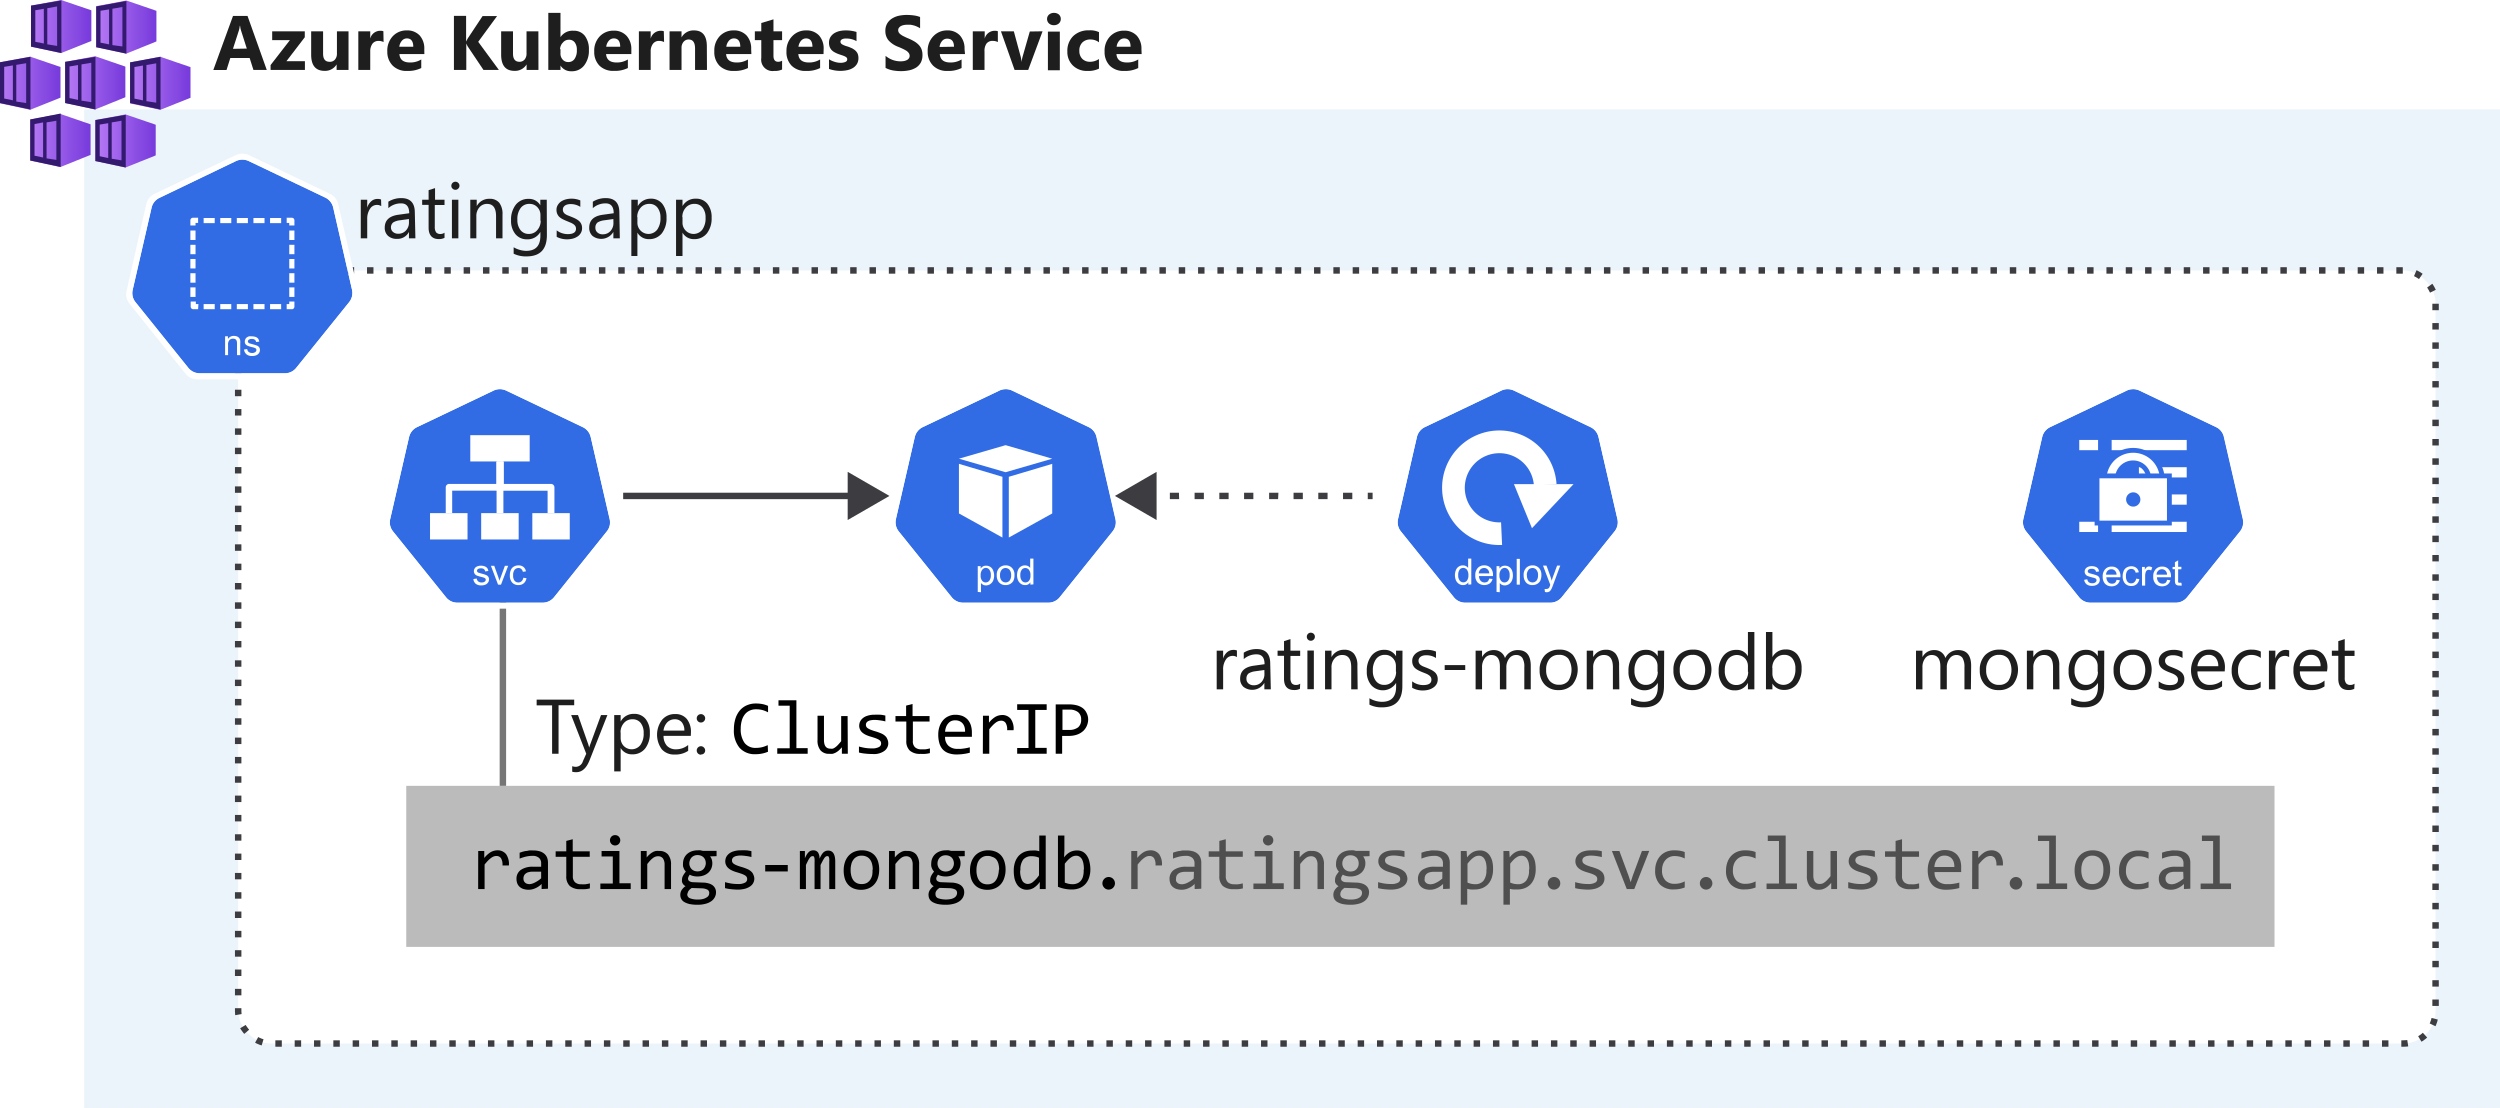 <svg xmlns="http://www.w3.org/2000/svg" xmlns:xlink="http://www.w3.org/1999/xlink" viewBox="0 0 388.06 171.98">
  <defs>
    <linearGradient id="linear-gradient" x1="4.81" y1="543.84" x2="14.18" y2="543.84" gradientTransform="matrix(1, 0, 0, -1, 0, 547.96)" gradientUnits="userSpaceOnUse">
      <stop offset="0" stop-color="#b77af4"/>
      <stop offset="1" stop-color="#773adc"/>
    </linearGradient>
    <linearGradient id="linear-gradient-2" x1="14.93" y1="543.76" x2="24.28" y2="543.76" xlink:href="#linear-gradient"/>
    <linearGradient id="linear-gradient-3" x1="0.02" y1="535.04" x2="9.37" y2="535.04" xlink:href="#linear-gradient"/>
    <linearGradient id="linear-gradient-4" x1="10.11" y1="535.1" x2="19.46" y2="535.1" xlink:href="#linear-gradient"/>
    <linearGradient id="linear-gradient-5" x1="20.19" y1="535.03" x2="29.56" y2="535.03" xlink:href="#linear-gradient"/>
    <linearGradient id="linear-gradient-6" x1="4.69" y1="526.15" x2="14.06" y2="526.15" xlink:href="#linear-gradient"/>
    <linearGradient id="linear-gradient-7" x1="14.8" y1="526.08" x2="24.17" y2="526.08" xlink:href="#linear-gradient"/>
  </defs>
  <title>arch-1</title>
  <g id="Shapes">
    <rect width="388.06" height="171.98" fill="#fff"/>
    <g>
      <rect x="13.06" y="16.98" width="375" height="155" fill="#fff"/>
      <rect x="13.06" y="16.98" width="375" height="155" fill="#0072c6" opacity="0.08"/>
    </g>
    <g>
      <rect x="36.97" y="41.98" width="341.09" height="120" rx="5" fill="#fff"/>
      <rect x="36.97" y="41.98" width="341.09" height="120" rx="5" fill="none" stroke="#3c3c41" stroke-dasharray="1 2"/>
    </g>
    <g>
      <polygon points="9.48 0 4.81 0.87 4.81 7.24 9.48 8.24 14.18 6.36 14.18 1.6 9.48 0" fill="url(#linear-gradient)"/>
      <path d="M9.66,8.14,14,6.41a.32.32,0,0,0,.19-.23V1.86a.32.32,0,0,0-.21-.29L9.6.1H9.4L5.15.88a.33.33,0,0,0-.24.3V7a.3.3,0,0,0,.24.31l4.3.9A.49.49,0,0,0,9.66,8.14Z" fill="none"/>
      <path d="M4.81.87V7.24l4.72,1V.07Zm2,5.88L5.48,6.49V1.59L6.8,1.37Zm2.06.38L7.34,6.88V1.28L8.86,1Z" fill="#341a6e"/>
      <polygon points="19.61 0.08 14.93 0.95 14.93 7.33 19.61 8.32 24.28 6.43 24.28 1.68 19.61 0.08" fill="url(#linear-gradient-2)"/>
      <path d="M14.93,1V7.33l4.69,1V.15Zm2,5.89-1.33-.27V1.67l1.33-.21ZM19,7.21,17.45,7V1.36L19,1.08Z" fill="#341a6e"/>
      <polygon points="4.69 8.8 0.02 9.66 0.02 16.04 4.69 17.04 9.39 15.16 9.39 10.4 4.69 8.8" fill="url(#linear-gradient-3)"/>
      <path d="M0,9.66V16l4.73,1V8.81Zm2,5.91L.65,15.29V10.38L2,10.15ZM4.06,16l-1.53-.24V10.07l1.53-.26Z" fill="#341a6e"/>
      <polygon points="14.78 8.73 10.11 9.6 10.11 15.98 14.78 16.99 19.46 15.09 19.46 10.34 14.78 8.73" fill="url(#linear-gradient-4)"/>
      <path d="M10.11,9.6V16l4.71,1V8.81Zm2,5.9-1.32-.28v-4.9l1.32-.23Zm2.06.36-1.52-.24V10l1.52-.26Z" fill="#341a6e"/>
      <polygon points="24.87 8.81 20.2 9.68 20.2 16.06 24.87 17.05 29.57 15.18 29.57 10.42 24.87 8.81" fill="url(#linear-gradient-5)"/>
      <path d="M20.19,9.68V16l4.73,1V8.81Zm2,5.9-1.32-.27V10.4l1.32-.23Zm2.06.36-1.52-.24V10.09l1.52-.26Z" fill="#341a6e"/>
      <polygon points="9.37 17.69 4.69 18.54 4.69 24.92 9.37 25.93 14.06 24.04 14.06 19.3 9.37 17.69" fill="url(#linear-gradient-6)"/>
      <path d="M9.55,25.8l4.27-1.63a.29.29,0,0,0,.19-.3V19.62a.33.33,0,0,0-.21-.36L9.48,17.79a.31.31,0,0,0-.19,0L5,18.56a.31.31,0,0,0-.27.31v5.79A.31.31,0,0,0,5,25l4.3.83A.3.3,0,0,0,9.55,25.8Z" fill="none"/>
      <path d="M4.69,18.54v6.38l4.73,1v-8.3Zm2,5.91-1.33-.28V19.26L6.69,19Zm2.06.37-1.52-.24V19l1.52-.26Z" fill="#341a6e"/>
      <polygon points="19.48 17.76 14.8 18.63 14.8 25 19.48 26 24.17 24.12 24.17 19.36 19.48 17.76" fill="url(#linear-gradient-7)"/>
      <path d="M14.8,18.63V25l4.72,1V17.82Zm2,5.9-1.32-.28V19.34l1.32-.22Zm2.06.36-1.52-.25V19l1.52-.26Z" fill="#341a6e"/>
    </g>
    <g id="layer1">
      <g id="g70">
        <path id="path3055" d="M156,60.41a2.19,2.19,0,0,0-.87.22L143.22,66.3A2.29,2.29,0,0,0,142,67.83l-2.93,12.75a2.29,2.29,0,0,0,.31,1.73l.13.18,8.22,10.22a2.28,2.28,0,0,0,1.78.85h13.18a2.28,2.28,0,0,0,1.78-.84l8.22-10.23a2.24,2.24,0,0,0,.44-1.9l-2.94-12.75A2.23,2.23,0,0,0,169,66.3l-11.88-5.67A2.2,2.2,0,0,0,156,60.41Z" fill="#326ce5"/>
        <path id="path3054-2-9" d="M156,59.48a2.46,2.46,0,0,0-.92.24l-12.54,6a2.37,2.37,0,0,0-1.3,1.61l-3.09,13.46a2.34,2.34,0,0,0,.32,1.82,1.33,1.33,0,0,0,.14.19l8.68,10.8a2.4,2.4,0,0,0,1.87.89h13.92a2.41,2.41,0,0,0,1.88-.9l8.67-10.79a2.36,2.36,0,0,0,.47-2L171,67.32a2.35,2.35,0,0,0-1.3-1.61l-12.54-6A2.33,2.33,0,0,0,156,59.48Zm0,.93a2.2,2.2,0,0,1,1.1.22L169,66.3a2.23,2.23,0,0,1,1.23,1.53l2.94,12.75a2.24,2.24,0,0,1-.44,1.9l-8.22,10.23a2.27,2.27,0,0,1-1.78.84H149.5a2.28,2.28,0,0,1-1.78-.85L139.5,82.49l-.13-.18a2.29,2.29,0,0,1-.31-1.73L142,67.83a2.29,2.29,0,0,1,1.23-1.53l11.88-5.67a2.19,2.19,0,0,1,.87-.22Z" fill="#fff"/>
      </g>
      <g id="text2066" style="isolation: isolate">
        <g style="isolation: isolate">
          <path d="M151.77,91.88v-4h.45v.38a1.27,1.27,0,0,1,.36-.34,1,1,0,0,1,.49-.11,1.22,1.22,0,0,1,.66.19,1.14,1.14,0,0,1,.43.55,2.09,2.09,0,0,1,0,1.58,1.27,1.27,0,0,1-.47.55,1.2,1.2,0,0,1-.65.19.92.92,0,0,1-.44-.1,1.26,1.26,0,0,1-.33-.27v1.43Zm.45-2.57a1.23,1.23,0,0,0,.23.83.69.69,0,0,0,.55.27.72.72,0,0,0,.57-.28,1.34,1.34,0,0,0,.23-.86,1.3,1.3,0,0,0-.23-.84.67.67,0,0,0-.55-.28.71.71,0,0,0-.56.3A1.32,1.32,0,0,0,152.22,89.31Z" fill="#fff"/>
          <path d="M154.72,89.29a1.5,1.5,0,0,1,.45-1.2,1.37,1.37,0,0,1,.92-.33,1.28,1.28,0,0,1,1,.4,1.46,1.46,0,0,1,.38,1.09,2,2,0,0,1-.16.89,1.27,1.27,0,0,1-.5.5,1.41,1.41,0,0,1-.71.18,1.33,1.33,0,0,1-1-.39A1.6,1.6,0,0,1,154.72,89.29Zm.51,0a1.19,1.19,0,0,0,.25.84.82.82,0,0,0,1.23,0,1.3,1.3,0,0,0,.24-.86,1.23,1.23,0,0,0-.24-.82.82.82,0,0,0-.62-.28.77.77,0,0,0-.61.28A1.22,1.22,0,0,0,155.23,89.29Z" fill="#fff"/>
          <path d="M159.94,90.75v-.37a.88.88,0,0,1-.81.44,1.15,1.15,0,0,1-.65-.19,1.34,1.34,0,0,1-.45-.54,1.84,1.84,0,0,1-.16-.8,2.22,2.22,0,0,1,.14-.79,1.21,1.21,0,0,1,.44-.55,1.15,1.15,0,0,1,.65-.19,1.06,1.06,0,0,1,.48.11,1,1,0,0,1,.33.29V86.71h.5v4Zm-1.56-1.46a1.3,1.3,0,0,0,.23.84.71.71,0,0,0,.56.28.74.74,0,0,0,.56-.26,1.26,1.26,0,0,0,.22-.82,1.34,1.34,0,0,0-.23-.88.72.72,0,0,0-.57-.28.69.69,0,0,0-.55.27A1.33,1.33,0,0,0,158.38,89.29Z" fill="#fff"/>
        </g>
      </g>
      <g id="g3341">
        <path id="path910" d="M148.85,71.2l7.24-2.1,7.24,2.1-7.24,2.1Z" fill="#fff" fill-rule="evenodd"/>
        <path id="path912" d="M148.85,72v7.7l6.75,3.74,0-9.43Z" fill="#fff" fill-rule="evenodd"/>
        <path id="path914" d="M163.33,72v7.7l-6.74,3.74,0-9.43Z" fill="#fff" fill-rule="evenodd"/>
      </g>
    </g>
    <g id="layer1-2" data-name="layer1">
      <g id="g70-2" data-name="g70">
        <path id="path3055-2" data-name="path3055" d="M331,60.41a2.19,2.19,0,0,0-.87.22L318.22,66.3A2.29,2.29,0,0,0,317,67.83l-2.93,12.75a2.29,2.29,0,0,0,.31,1.73l.13.18,8.22,10.22a2.28,2.28,0,0,0,1.78.85h13.18a2.28,2.28,0,0,0,1.78-.84l8.22-10.23a2.24,2.24,0,0,0,.44-1.9l-2.94-12.75A2.23,2.23,0,0,0,344,66.3l-11.88-5.67A2.2,2.2,0,0,0,331,60.41Z" fill="#326ce5"/>
        <path id="path3054-2-9-2" data-name="path3054-2-9" d="M331,59.48a2.46,2.46,0,0,0-.92.24l-12.54,6a2.37,2.37,0,0,0-1.3,1.61l-3.09,13.46a2.34,2.34,0,0,0,.32,1.82,1.33,1.33,0,0,0,.14.19l8.68,10.8a2.4,2.4,0,0,0,1.87.89h13.92a2.41,2.41,0,0,0,1.88-.9l8.67-10.79a2.36,2.36,0,0,0,.47-2L346,67.32a2.35,2.35,0,0,0-1.3-1.61l-12.54-6A2.33,2.33,0,0,0,331,59.48Zm0,.93a2.2,2.2,0,0,1,1.1.22L344,66.3a2.23,2.23,0,0,1,1.23,1.53l2.94,12.75a2.24,2.24,0,0,1-.44,1.9l-8.22,10.23a2.27,2.27,0,0,1-1.78.84H324.5a2.28,2.28,0,0,1-1.78-.85L314.5,82.49l-.13-.18a2.29,2.29,0,0,1-.31-1.73L317,67.83a2.29,2.29,0,0,1,1.23-1.53l11.88-5.67a2.19,2.19,0,0,1,.87-.22Z" fill="#fff"/>
      </g>
      <g id="text2066-2" data-name="text2066" style="isolation: isolate">
        <g style="isolation: isolate">
          <path d="M323.51,90l.49-.08a.75.75,0,0,0,.23.46.84.84,0,0,0,.53.15.74.74,0,0,0,.51-.14.4.4,0,0,0,.16-.32.33.33,0,0,0-.14-.27,2.17,2.17,0,0,0-.51-.16,7.21,7.21,0,0,1-.76-.24.8.8,0,0,1-.32-.28.77.77,0,0,1-.11-.39.81.81,0,0,1,.09-.37.72.72,0,0,1,.25-.27.9.9,0,0,1,.31-.15,1.54,1.54,0,0,1,.43-.06,1.9,1.9,0,0,1,.61.1.87.87,0,0,1,.38.27,1.09,1.09,0,0,1,.17.45l-.48.07a.53.53,0,0,0-.19-.35.69.69,0,0,0-.45-.13.86.86,0,0,0-.49.11.34.34,0,0,0-.15.27.27.27,0,0,0,.06.17.38.38,0,0,0,.19.13l.44.13a5.71,5.71,0,0,1,.74.23.7.7,0,0,1,.32.26.75.75,0,0,1,.12.43.86.86,0,0,1-.14.46,1,1,0,0,1-.42.34,1.52,1.52,0,0,1-.62.12,1.37,1.37,0,0,1-.87-.24A1.09,1.09,0,0,1,323.51,90Z" fill="#fff"/>
          <path d="M328.54,90l.51.07a1.2,1.2,0,0,1-.45.69,1.33,1.33,0,0,1-.84.25,1.35,1.35,0,0,1-1-.39,1.57,1.57,0,0,1-.37-1.11,1.6,1.6,0,0,1,.38-1.15,1.28,1.28,0,0,1,1-.41,1.27,1.27,0,0,1,1,.4,1.59,1.59,0,0,1,.37,1.13v.13h-2.18a1.16,1.16,0,0,0,.27.74.82.82,0,0,0,.61.25.73.73,0,0,0,.47-.14A1,1,0,0,0,328.54,90Zm-1.63-.8h1.63a.9.9,0,0,0-.19-.55.75.75,0,0,0-.61-.29.82.82,0,0,0-.58.23A.89.89,0,0,0,326.91,89.15Z" fill="#fff"/>
          <path d="M331.58,89.82l.49.07a1.26,1.26,0,0,1-.41.79,1.19,1.19,0,0,1-.81.28,1.28,1.28,0,0,1-1-.39,1.61,1.61,0,0,1-.36-1.13,2,2,0,0,1,.16-.83,1.08,1.08,0,0,1,.48-.53,1.37,1.37,0,0,1,.69-.18,1.21,1.21,0,0,1,.78.24,1.07,1.07,0,0,1,.39.69l-.48.07a.89.89,0,0,0-.24-.44.64.64,0,0,0-.43-.15.78.78,0,0,0-.61.27,1.31,1.31,0,0,0-.23.85,1.34,1.34,0,0,0,.23.86.74.74,0,0,0,.59.26.68.68,0,0,0,.48-.18A.86.86,0,0,0,331.58,89.82Z" fill="#fff"/>
          <path d="M332.49,90.9V88h.44v.44a1.26,1.26,0,0,1,.32-.41.6.6,0,0,1,.32-.1,1,1,0,0,1,.51.16l-.17.46a.74.74,0,0,0-.37-.1.52.52,0,0,0-.29.09.56.56,0,0,0-.18.27,1.81,1.81,0,0,0-.09.58V90.9Z" fill="#fff"/>
          <path d="M336.38,90l.51.07a1.2,1.2,0,0,1-.45.69,1.33,1.33,0,0,1-.84.25,1.35,1.35,0,0,1-1-.39,1.57,1.57,0,0,1-.37-1.11,1.6,1.6,0,0,1,.38-1.15,1.28,1.28,0,0,1,1-.41,1.25,1.25,0,0,1,1,.4,1.59,1.59,0,0,1,.38,1.13.72.72,0,0,1,0,.13h-2.18a1.16,1.16,0,0,0,.27.74.83.83,0,0,0,.62.25.72.72,0,0,0,.46-.14A1,1,0,0,0,336.38,90Zm-1.63-.8h1.63a.9.9,0,0,0-.19-.55.75.75,0,0,0-.61-.29.78.78,0,0,0-.57.23A.86.86,0,0,0,334.75,89.15Z" fill="#fff"/>
          <path d="M338.6,90.45l.07.44a1.82,1.82,0,0,1-.38,0,.83.83,0,0,1-.42-.08.47.47,0,0,1-.21-.23,1.73,1.73,0,0,1-.06-.58V88.35h-.36V88h.36v-.73l.5-.29v1h.5v.38h-.5v1.72a1.31,1.31,0,0,0,0,.27.28.28,0,0,0,.09.1.37.37,0,0,0,.17,0Z" fill="#fff"/>
        </g>
      </g>
      <g id="g3347">
        <rect x="332.01" y="72.52" width="7.42" height="1.59" fill="#fff"/>
        <rect x="327.78" y="68.29" width="11.65" height="1.59" fill="#fff"/>
        <rect x="322.75" y="68.29" width="2.92" height="1.59" fill="#fff"/>
        <path id="path936" d="M326.62,74h0a4.52,4.52,0,0,1,9,0h-2.11a2.42,2.42,0,0,0-4.81,0Z" fill="#fff" stroke="#326ce5" stroke-linecap="square" stroke-miterlimit="28.35" stroke-width="0.75" fill-rule="evenodd"/>
        <rect x="332.01" y="76.75" width="7.42" height="1.59" fill="#fff"/>
        <rect x="327.78" y="80.99" width="11.65" height="1.59" fill="#fff"/>
        <rect x="322.75" y="80.99" width="2.92" height="1.59" fill="#fff"/>
        <path id="path956" d="M325.51,73.87h11.23v7.32H325.51Z" fill="#fff" stroke="#326ce5" stroke-linecap="square" stroke-miterlimit="28.35" stroke-width="0.75" fill-rule="evenodd"/>
        <circle id="path7280" cx="331.13" cy="77.53" r="1.11" fill="#326ce5"/>
      </g>
    </g>
    <g id="layer1-3" data-name="layer1">
      <g id="g70-3" data-name="g70">
        <path id="path3055-3" data-name="path3055" d="M233.92,60.41a2.19,2.19,0,0,0-.87.22L221.17,66.3a2.29,2.29,0,0,0-1.23,1.53L217,80.58a2.25,2.25,0,0,0,.31,1.73l.13.18,8.22,10.22a2.28,2.28,0,0,0,1.78.85h13.18a2.3,2.3,0,0,0,1.78-.84l8.22-10.23a2.24,2.24,0,0,0,.44-1.9l-2.94-12.75a2.26,2.26,0,0,0-1.23-1.53L235,60.63A2.2,2.2,0,0,0,233.92,60.41Z" fill="#326ce5"/>
        <path id="path3054-2-9-3" data-name="path3054-2-9" d="M233.91,59.48a2.36,2.36,0,0,0-.91.24l-12.55,6a2.38,2.38,0,0,0-1.29,1.61l-3.1,13.46a2.38,2.38,0,0,0,.33,1.82,1.33,1.33,0,0,0,.14.19l8.68,10.8a2.4,2.4,0,0,0,1.87.89H241a2.38,2.38,0,0,0,1.87-.9l8.68-10.79a2.32,2.32,0,0,0,.46-2l-3.09-13.46a2.38,2.38,0,0,0-1.3-1.61l-12.54-6A2.37,2.37,0,0,0,233.91,59.48Zm0,.93a2.2,2.2,0,0,1,1.1.22L246.9,66.3a2.26,2.26,0,0,1,1.23,1.53l2.94,12.75a2.24,2.24,0,0,1-.44,1.9l-8.22,10.23a2.27,2.27,0,0,1-1.78.84H227.45a2.26,2.26,0,0,1-1.78-.85l-8.22-10.22-.13-.18a2.25,2.25,0,0,1-.31-1.73l2.93-12.75a2.29,2.29,0,0,1,1.23-1.53l11.88-5.67a2.19,2.19,0,0,1,.87-.22Z" fill="#fff"/>
      </g>
      <g id="text2066-3" data-name="text2066" style="isolation: isolate">
        <g style="isolation: isolate">
          <path d="M227.92,90.75v-.37a.91.91,0,0,1-.82.44,1.12,1.12,0,0,1-.64-.19,1.28,1.28,0,0,1-.46-.54,2,2,0,0,1-.16-.8,2,2,0,0,1,.15-.79,1.15,1.15,0,0,1,.44-.55,1.13,1.13,0,0,1,.65-.19,1,1,0,0,1,.47.11,1.07,1.07,0,0,1,.34.29V86.71h.49v4Zm-1.57-1.46a1.24,1.24,0,0,0,.24.84.71.71,0,0,0,1.11,0,1.25,1.25,0,0,0,.23-.82,1.4,1.4,0,0,0-.23-.88.75.75,0,0,0-.57-.28.71.71,0,0,0-.56.27A1.39,1.39,0,0,0,226.35,89.29Z" fill="#fff"/>
          <path d="M231.16,89.81l.52.06a1.23,1.23,0,0,1-.45.7,1.52,1.52,0,0,1-1.86-.15,1.53,1.53,0,0,1-.37-1.1,1.58,1.58,0,0,1,.38-1.15,1.28,1.28,0,0,1,1-.41,1.25,1.25,0,0,1,1,.4,1.58,1.58,0,0,1,.37,1.12v.14h-2.18a1.18,1.18,0,0,0,.27.74.82.82,0,0,0,.61.25.79.79,0,0,0,.47-.14A.93.93,0,0,0,231.16,89.81Zm-1.62-.8h1.63a.9.9,0,0,0-.19-.55.72.72,0,0,0-.61-.29.78.78,0,0,0-.58.23A.88.88,0,0,0,229.54,89Z" fill="#fff"/>
          <path d="M232.3,91.88v-4h.45v.38a1.27,1.27,0,0,1,.36-.34,1.07,1.07,0,0,1,.49-.11,1.14,1.14,0,0,1,.66.19,1.21,1.21,0,0,1,.44.55,2.11,2.11,0,0,1,.14.77,1.92,1.92,0,0,1-.16.81,1.21,1.21,0,0,1-.47.55,1.16,1.16,0,0,1-.64.19,1.06,1.06,0,0,1-.45-.1.94.94,0,0,1-.32-.27v1.43Zm.45-2.57a1.28,1.28,0,0,0,.23.83.7.7,0,0,0,.55.27.72.72,0,0,0,.57-.28,1.28,1.28,0,0,0,.23-.86,1.24,1.24,0,0,0-.23-.84.67.67,0,0,0-.55-.28.72.72,0,0,0-.56.3A1.32,1.32,0,0,0,232.75,89.31Z" fill="#fff"/>
          <path d="M235.43,90.75v-4h.49v4Z" fill="#fff"/>
          <path d="M236.51,89.29a1.5,1.5,0,0,1,.45-1.2,1.35,1.35,0,0,1,.92-.33,1.31,1.31,0,0,1,1,.4,1.5,1.5,0,0,1,.38,1.09,2,2,0,0,1-.17.89,1.24,1.24,0,0,1-.49.5,1.44,1.44,0,0,1-.71.18,1.31,1.31,0,0,1-1-.39A1.62,1.62,0,0,1,236.51,89.29Zm.51,0a1.24,1.24,0,0,0,.24.84.83.83,0,0,0,1.24,0,1.3,1.3,0,0,0,.24-.86,1.18,1.18,0,0,0-.25-.82.75.75,0,0,0-.61-.28.79.79,0,0,0-.62.28A1.28,1.28,0,0,0,237,89.29Z" fill="#fff"/>
          <path d="M239.81,91.88l-.05-.46a1.57,1.57,0,0,0,.28,0,.48.48,0,0,0,.26-.06.4.4,0,0,0,.17-.15,2.53,2.53,0,0,0,.15-.37s0-.07,0-.12l-1.11-2.93h.54l.61,1.69c.07.22.15.44.21.68a5.16,5.16,0,0,1,.2-.67l.63-1.7h.49l-1.11,3a5.43,5.43,0,0,1-.28.67,1.11,1.11,0,0,1-.3.36.78.78,0,0,1-.41.11A1,1,0,0,1,239.81,91.88Z" fill="#fff"/>
        </g>
      </g>
      <g id="g3340">
        <path id="path1222" d="M233.16,84.59h0a8.89,8.89,0,1,1,8.45-9.45l-3.51.23A5.37,5.37,0,1,0,233,81.08Z" fill="#fff" fill-rule="evenodd"/>
        <path id="path1224" d="M235,75.15l2.8,6.84,6.45-6.84Z" fill="#fff" fill-rule="evenodd"/>
      </g>
    </g>
    <g>
      <line x1="96.73" y1="76.98" x2="132.67" y2="76.98" fill="none" stroke="#3c3c41" stroke-miterlimit="10"/>
      <polygon points="131.58 80.72 138.06 76.98 131.58 73.24 131.58 80.72" fill="#3c3c41"/>
    </g>
    <g>
      <rect x="178.44" y="76.48" width="0.75" height="1" fill="#3c3c41"/>
      <path d="M209.91,77.48h-1.44v-1h1.44Zm-3.84,0h-1.44v-1h1.44Zm-3.84,0h-1.44v-1h1.44Zm-3.84,0H197v-1h1.44Zm-3.84,0h-1.44v-1h1.44Zm-3.84,0h-1.44v-1h1.44Zm-3.84,0h-1.44v-1h1.44Zm-3.84,0h-1.44v-1H183Z" fill="#3c3c41"/>
      <rect x="212.31" y="76.48" width="0.75" height="1" fill="#3c3c41"/>
      <polygon points="179.53 80.72 173.06 76.98 179.53 73.24 179.53 80.72" fill="#3c3c41"/>
    </g>
    <g>
      <rect x="63.06" y="121.98" width="290" height="25" fill="#fff"/>
      <rect x="63.06" y="121.98" width="290" height="25" fill="#3c3c41" opacity="0.35"/>
    </g>
    <line x1="78.06" y1="121.98" x2="78.06" y2="91.98" fill="none" stroke="#767676" stroke-miterlimit="10"/>
    <g id="layer1-4" data-name="layer1">
      <g id="g70-4" data-name="g70">
        <path id="path3055-4" data-name="path3055" d="M77.48,60.41a2.19,2.19,0,0,0-.87.22L64.73,66.3a2.26,2.26,0,0,0-1.23,1.53L60.57,80.58a2.21,2.21,0,0,0,.31,1.73l.13.18,8.22,10.22a2.26,2.26,0,0,0,1.78.85H84.19A2.3,2.3,0,0,0,86,92.71l8.22-10.23a2.2,2.2,0,0,0,.43-1.9L91.69,67.83a2.26,2.26,0,0,0-1.23-1.53L78.58,60.63A2.2,2.2,0,0,0,77.48,60.41Z" fill="#326ce5"/>
        <path id="path3054-2-9-4" data-name="path3054-2-9" d="M77.47,59.48a2.46,2.46,0,0,0-.92.24L64,65.71a2.38,2.38,0,0,0-1.29,1.61l-3.1,13.46A2.38,2.38,0,0,0,60,82.6c0,.07.09.13.13.19l8.68,10.8a2.44,2.44,0,0,0,1.88.89H84.56a2.38,2.38,0,0,0,1.87-.9l8.68-10.79a2.39,2.39,0,0,0,.46-2l-3.1-13.46a2.36,2.36,0,0,0-1.29-1.61l-12.54-6A2.39,2.39,0,0,0,77.47,59.48Zm0,.93a2.2,2.2,0,0,1,1.1.22L90.46,66.3a2.26,2.26,0,0,1,1.23,1.53l2.93,12.75a2.2,2.2,0,0,1-.43,1.9L86,92.71a2.28,2.28,0,0,1-1.78.84H71a2.26,2.26,0,0,1-1.78-.85L61,82.49l-.13-.18a2.21,2.21,0,0,1-.31-1.73L63.5,67.83a2.26,2.26,0,0,1,1.23-1.53l11.88-5.67a2.19,2.19,0,0,1,.87-.22Z" fill="#fff"/>
      </g>
      <g id="text2066-4" data-name="text2066" style="isolation: isolate">
        <g style="isolation: isolate">
          <path d="M73.48,89.88,74,89.8a.66.66,0,0,0,.23.45.76.76,0,0,0,.53.16.73.73,0,0,0,.5-.14A.41.41,0,0,0,75.4,90a.31.31,0,0,0-.15-.27,2.56,2.56,0,0,0-.51-.17,5.48,5.48,0,0,1-.75-.23.73.73,0,0,1-.32-.28.77.77,0,0,1-.11-.4.74.74,0,0,1,.09-.36.92.92,0,0,1,.24-.28,1.39,1.39,0,0,1,.32-.14,1.44,1.44,0,0,1,.43-.06,1.57,1.57,0,0,1,.6.1.9.9,0,0,1,.39.27,1,1,0,0,1,.17.45l-.49.07a.49.49,0,0,0-.19-.35.65.65,0,0,0-.45-.13.83.83,0,0,0-.48.11.34.34,0,0,0-.15.27.27.27,0,0,0,.06.17.4.4,0,0,0,.19.13l.44.13a5.43,5.43,0,0,1,.73.23.78.78,0,0,1,.33.26.7.7,0,0,1,.12.42.82.82,0,0,1-.15.47.87.87,0,0,1-.41.34,1.56,1.56,0,0,1-.62.12,1.37,1.37,0,0,1-.87-.24A1.07,1.07,0,0,1,73.48,89.88Z" fill="#fff"/>
          <path d="M77.31,90.75,76.2,87.83h.52l.63,1.75c.07.19.13.39.19.59,0-.15.1-.34.18-.56l.65-1.78h.51l-1.11,2.92Z" fill="#fff"/>
          <path d="M81.23,89.68l.49.07a1.29,1.29,0,0,1-.41.78,1.2,1.2,0,0,1-.81.29,1.28,1.28,0,0,1-1-.39,1.61,1.61,0,0,1-.36-1.13,2,2,0,0,1,.16-.83,1.06,1.06,0,0,1,.47-.53,1.43,1.43,0,0,1,.7-.18,1.21,1.21,0,0,1,.78.24,1.13,1.13,0,0,1,.39.69l-.48.07a.79.79,0,0,0-.25-.44.6.6,0,0,0-.42-.15.78.78,0,0,0-.61.27,1.31,1.31,0,0,0-.23.85,1.29,1.29,0,0,0,.22.85.74.74,0,0,0,.59.27.69.69,0,0,0,.49-.18A.91.91,0,0,0,81.23,89.68Z" fill="#fff"/>
        </g>
      </g>
      <g id="g3345">
        <path id="path964" d="M66.75,79.65h5.82v4.09H66.75Z" fill="#fff" fill-rule="evenodd"/>
        <path id="path966" d="M74.69,79.65h5.82v4.09H74.69Z" fill="#fff" fill-rule="evenodd"/>
        <path id="path968" d="M82.63,79.65h5.81v4.09H82.63Z" fill="#fff" fill-rule="evenodd"/>
        <path id="path970" d="M73,67.55h9.22v4.08H73Z" fill="#fff" fill-rule="evenodd"/>
        <path d="M70.19,79.65h-1v-4a.52.52,0,0,1,.52-.53h7.41V71.63h1.06v4a.53.53,0,0,1-.53.53H70.19Z" fill="#fff"/>
        <path d="M86.06,79.65H85V76.17H77.6a.53.53,0,0,1-.53-.53v-4h1.06v3.48h7.4a.53.53,0,0,1,.53.53Z" fill="#fff"/>
        <path d="M78.14,79.65H77.08V75.82a.52.52,0,0,1,0-.18v-4h1.06v3.84a.47.47,0,0,1,0,.17Z" fill="#fff"/>
      </g>
    </g>
    <g id="layer1-5" data-name="layer1">
      <g id="g70-5" data-name="g70">
        <path id="path3055-5" data-name="path3055" d="M37.5,24.78a2.43,2.43,0,0,0-.87.22L24.75,30.68a2.23,2.23,0,0,0-1.22,1.53L20.6,45a2.24,2.24,0,0,0,.3,1.73l.13.18,8.22,10.22a2.29,2.29,0,0,0,1.78.85H44.22A2.26,2.26,0,0,0,46,57.08l8.22-10.22A2.27,2.27,0,0,0,54.65,45L51.72,32.2a2.29,2.29,0,0,0-1.23-1.53L38.61,25A2.37,2.37,0,0,0,37.5,24.78Z" fill="#326ce5"/>
        <path id="path3054-2-9-5" data-name="path3054-2-9" d="M37.5,23.86a2.27,2.27,0,0,0-.92.23L24,30.08a2.39,2.39,0,0,0-1.3,1.62L19.65,45.15A2.36,2.36,0,0,0,20,47l.14.19L28.79,58a2.37,2.37,0,0,0,1.87.89H44.58A2.44,2.44,0,0,0,46.46,58l8.67-10.8a2.35,2.35,0,0,0,.47-2L52.5,31.69a2.37,2.37,0,0,0-1.3-1.61l-12.54-6A2.44,2.44,0,0,0,37.5,23.86Zm0,.92a2.37,2.37,0,0,1,1.11.22l11.88,5.67a2.25,2.25,0,0,1,1.22,1.53L54.65,45a2.27,2.27,0,0,1-.44,1.91L46,57.08a2.26,2.26,0,0,1-1.77.85H31a2.29,2.29,0,0,1-1.78-.85L21,46.86l-.13-.18A2.28,2.28,0,0,1,20.59,45l2.94-12.74a2.23,2.23,0,0,1,1.22-1.53L36.63,25a2.43,2.43,0,0,1,.87-.22Z" fill="#fff"/>
      </g>
      <g id="text2066-5" data-name="text2066" style="isolation: isolate">
        <g style="isolation: isolate">
          <path d="M34.94,55.13V52.2h.44v.42a1.06,1.06,0,0,1,.93-.48,1.3,1.3,0,0,1,.49.09.72.72,0,0,1,.33.25.83.83,0,0,1,.16.37,2.57,2.57,0,0,1,0,.48v1.8h-.5V53.35a1.38,1.38,0,0,0-.06-.46.52.52,0,0,0-.2-.24.78.78,0,0,0-.35-.08.8.8,0,0,0-.55.2,1,1,0,0,0-.23.76v1.6Z" fill="#fff"/>
          <path d="M37.88,54.25l.49-.07a.7.7,0,0,0,.23.45.82.82,0,0,0,.53.16.78.78,0,0,0,.5-.14.43.43,0,0,0,.17-.33.29.29,0,0,0-.15-.26,1.9,1.9,0,0,0-.5-.17,4,4,0,0,1-.76-.24.73.73,0,0,1-.32-.28A.77.77,0,0,1,38,53a.74.74,0,0,1,.09-.36.73.73,0,0,1,.24-.28,1.06,1.06,0,0,1,.32-.15,1.49,1.49,0,0,1,.43,0,1.8,1.8,0,0,1,.6.09.9.9,0,0,1,.39.27,1.13,1.13,0,0,1,.17.46l-.49.06a.49.49,0,0,0-.19-.35.71.71,0,0,0-.45-.13.75.75,0,0,0-.48.12.31.31,0,0,0-.15.26.25.25,0,0,0,.06.17.41.41,0,0,0,.19.14l.44.12a7.49,7.49,0,0,1,.73.23.78.78,0,0,1,.33.26.75.75,0,0,1,.12.43.84.84,0,0,1-.15.47.91.91,0,0,1-.41.33,1.56,1.56,0,0,1-.62.12,1.37,1.37,0,0,1-.87-.23A1.1,1.1,0,0,1,37.88,54.25Z" fill="#fff"/>
        </g>
      </g>
      <g id="rect8790">
        <path d="M30.35,35h-.8v-.8a.4.4,0,0,1,.4-.4h.8v.8h-.4Z" fill="#fff"/>
        <path d="M43.64,34.64H41.92v-.8h1.72Zm-2.58,0H39.34v-.8h1.72Zm-2.58,0H36.76v-.8h1.72Zm-2.58,0H34.19v-.8H35.9Zm-2.57,0H31.61v-.8h1.72Z" fill="#fff"/>
        <path d="M45.7,35h-.8v-.4h-.4v-.8h.8a.4.4,0,0,1,.4.4Z" fill="#fff"/>
        <path d="M45.7,46.09h-.8V44.61h.8Zm0-2.21h-.8V42.41h.8Zm0-2.21h-.8V40.2h.8Zm0-2.21h-.8V38h.8Zm0-2.21h-.8V35.78h.8Z" fill="#fff"/>
        <path d="M45.3,48h-.8v-.8h.4v-.4h.8v.8A.4.4,0,0,1,45.3,48Z" fill="#fff"/>
        <path d="M43.64,48H41.92v-.8h1.72Zm-2.58,0H39.34v-.8h1.72Zm-2.58,0H36.76v-.8h1.72ZM35.9,48H34.19v-.8H35.9Zm-2.57,0H31.61v-.8h1.72Z" fill="#fff"/>
        <path d="M30.75,48H30a.4.4,0,0,1-.4-.4v-.8h.8v.4h.4Z" fill="#fff"/>
        <path d="M30.35,46.09h-.8V44.61h.8Zm0-2.21h-.8V42.41h.8Zm0-2.21h-.8V40.2h.8Zm0-2.21h-.8V38h.8Zm0-2.21h-.8V35.78h.8Z" fill="#fff"/>
      </g>
    </g>
  </g>
  <g id="Text">
    <g>
      <path d="M41.41,10.86H39.34L38.75,9h-3l-.59,1.87H33.11l3.06-8.4h2.25Zm-3.1-3.32-.9-2.82A3.69,3.69,0,0,1,37.27,4h-.05a3.62,3.62,0,0,1-.14.73l-.92,2.85Z" fill="#1e1e1e"/>
      <path d="M47.33,10.86H42V10.1l3-3.87H42.25V4.86h5.06v.92L44.46,9.5h2.87Z" fill="#1e1e1e"/>
      <path d="M54.1,10.86H52.25V10h0A2.08,2.08,0,0,1,50.39,11C49,11,48.3,10.17,48.3,8.48V4.86h1.85V8.32c0,.85.33,1.27,1,1.27A1,1,0,0,0,52,9.24a1.4,1.4,0,0,0,.3-.94V4.86H54.1Z" fill="#1e1e1e"/>
      <path d="M59.54,6.53a1.66,1.66,0,0,0-.78-.18,1.15,1.15,0,0,0-.95.44A2,2,0,0,0,57.47,8v2.86H55.62v-6h1.85V6h0a1.59,1.59,0,0,1,1.58-1.22,1.14,1.14,0,0,1,.46.07Z" fill="#1e1e1e"/>
      <path d="M65.87,8.39H62c.06.87.61,1.31,1.65,1.31a3.24,3.24,0,0,0,1.74-.47v1.33a4.56,4.56,0,0,1-2.16.45,3,3,0,0,1-2.26-.81A3,3,0,0,1,60.12,8,3.24,3.24,0,0,1,61,5.59a2.9,2.9,0,0,1,2.14-.87,2.63,2.63,0,0,1,2,.78,3,3,0,0,1,.72,2.11ZM64.15,7.25c0-.86-.35-1.29-1-1.29a1,1,0,0,0-.77.37,1.72,1.72,0,0,0-.4.92Z" fill="#1e1e1e"/>
      <path d="M77.44,10.86H75.05L72.6,7.21a4.2,4.2,0,0,1-.22-.46h0v4.11H70.46V2.46h1.89v4h0c.05-.11.13-.26.24-.47l2.32-3.5h2.25l-2.93,4Z" fill="#1e1e1e"/>
      <path d="M83.58,10.86H81.74V10h0A2.09,2.09,0,0,1,79.87,11c-1.39,0-2.08-.84-2.08-2.53V4.86h1.84V8.32c0,.85.34,1.27,1,1.27a1,1,0,0,0,.8-.35,1.4,1.4,0,0,0,.3-.94V4.86h1.84Z" fill="#1e1e1e"/>
      <path d="M87,10.17h0v.69H85.11V2H87V5.77h0a2.21,2.21,0,0,1,2-1,2.13,2.13,0,0,1,1.78.79,3.43,3.43,0,0,1,.63,2.18,3.71,3.71,0,0,1-.73,2.41,2.38,2.38,0,0,1-2,.91A1.9,1.9,0,0,1,87,10.17Zm0-2.54v.62a1.36,1.36,0,0,0,.34,1,1.08,1.08,0,0,0,.85.38,1.12,1.12,0,0,0,1-.49,2.29,2.29,0,0,0,.35-1.38,1.85,1.85,0,0,0-.32-1.17,1.06,1.06,0,0,0-.91-.42,1.16,1.16,0,0,0-.92.42A1.56,1.56,0,0,0,86.93,7.63Z" fill="#1e1e1e"/>
      <path d="M98,8.39H94.08c.06.87.61,1.31,1.64,1.31a3.24,3.24,0,0,0,1.74-.47v1.33A4.5,4.5,0,0,1,95.3,11a3,3,0,0,1-2.25-.81A3,3,0,0,1,92.24,8a3.2,3.2,0,0,1,.87-2.37,2.9,2.9,0,0,1,2.13-.87,2.62,2.62,0,0,1,2,.78A3,3,0,0,1,98,7.61ZM96.27,7.25c0-.86-.34-1.29-1-1.29a1,1,0,0,0-.77.37,1.72,1.72,0,0,0-.4.92Z" fill="#1e1e1e"/>
      <path d="M103.08,6.53a1.61,1.61,0,0,0-.78-.18,1.14,1.14,0,0,0-.94.44A1.93,1.93,0,0,0,101,8v2.86H99.17v-6H101V6h0a1.6,1.6,0,0,1,1.59-1.22,1.12,1.12,0,0,1,.45.07Z" fill="#1e1e1e"/>
      <path d="M109.74,10.86h-1.85V7.53c0-.93-.33-1.4-1-1.4a1,1,0,0,0-.79.37,1.4,1.4,0,0,0-.31.94v3.42h-1.86v-6h1.86v.95h0a2.11,2.11,0,0,1,1.93-1.09c1.33,0,2,.82,2,2.47Z" fill="#1e1e1e"/>
      <path d="M116.63,8.39h-3.92c.06.87.61,1.31,1.65,1.31a3.24,3.24,0,0,0,1.74-.47v1.33a4.56,4.56,0,0,1-2.16.45,3,3,0,0,1-2.26-.81,3,3,0,0,1-.8-2.24,3.24,3.24,0,0,1,.86-2.37,2.9,2.9,0,0,1,2.14-.87,2.63,2.63,0,0,1,2,.78,3,3,0,0,1,.72,2.11Zm-1.72-1.14c0-.86-.35-1.29-1-1.29a1,1,0,0,0-.77.37,1.72,1.72,0,0,0-.4.92Z" fill="#1e1e1e"/>
      <path d="M121.4,10.79a2.62,2.62,0,0,1-1.23.22,1.76,1.76,0,0,1-2-2V6.23h-1V4.86h1V3.57L120.06,3V4.86h1.34V6.23h-1.34V8.65c0,.63.24.94.74.94a1.24,1.24,0,0,0,.6-.17Z" fill="#1e1e1e"/>
      <path d="M127.83,8.39h-3.91c.06.87.61,1.31,1.64,1.31a3.24,3.24,0,0,0,1.74-.47v1.33a4.5,4.5,0,0,1-2.16.45,3,3,0,0,1-2.26-.81,3,3,0,0,1-.8-2.24A3.2,3.2,0,0,1,123,5.59a2.9,2.9,0,0,1,2.13-.87,2.62,2.62,0,0,1,2,.78,3,3,0,0,1,.72,2.11Zm-1.72-1.14c0-.86-.35-1.29-1-1.29a1,1,0,0,0-.77.37,1.72,1.72,0,0,0-.4.92Z" fill="#1e1e1e"/>
      <path d="M128.68,10.7V9.2a3.72,3.72,0,0,0,.92.41,3,3,0,0,0,.85.14,1.84,1.84,0,0,0,.78-.14.42.42,0,0,0,.28-.41.4.4,0,0,0-.12-.29,1.22,1.22,0,0,0-.34-.2,3.72,3.72,0,0,0-.44-.16l-.46-.16a4.68,4.68,0,0,1-.63-.29,1.84,1.84,0,0,1-.46-.36,1.72,1.72,0,0,1-.28-.47,2,2,0,0,1-.1-.64,1.7,1.7,0,0,1,.22-.87,2,2,0,0,1,.59-.6,2.9,2.9,0,0,1,.84-.34,4.46,4.46,0,0,1,1-.1,5.52,5.52,0,0,1,.81.06,5.88,5.88,0,0,1,.81.18V6.39a3,3,0,0,0-.76-.31,3,3,0,0,0-.78-.1A1.9,1.9,0,0,0,131,6a1.15,1.15,0,0,0-.28.09.51.51,0,0,0-.19.16.34.34,0,0,0-.07.22.4.4,0,0,0,.1.28.75.75,0,0,0,.28.2,3.17,3.17,0,0,0,.37.16l.42.13a7.13,7.13,0,0,1,.67.28,2.88,2.88,0,0,1,.51.36,1.58,1.58,0,0,1,.33.48,1.86,1.86,0,0,1,.11.66,1.76,1.76,0,0,1-.23.91,1.93,1.93,0,0,1-.62.62,2.88,2.88,0,0,1-.88.34,5.1,5.1,0,0,1-1,.11A5.27,5.27,0,0,1,128.68,10.7Z" fill="#1e1e1e"/>
      <path d="M137.46,10.54V8.67a3.86,3.86,0,0,0,1.11.64,3.63,3.63,0,0,0,1.21.21,2.9,2.9,0,0,0,.62-.06,1.91,1.91,0,0,0,.45-.18.83.83,0,0,0,.26-.27.69.69,0,0,0,.09-.34.77.77,0,0,0-.14-.44,1.47,1.47,0,0,0-.38-.36,6.11,6.11,0,0,0-.58-.31c-.22-.1-.46-.21-.72-.31a3.76,3.76,0,0,1-1.47-1,2.23,2.23,0,0,1-.48-1.43,2.22,2.22,0,0,1,.26-1.13,2.25,2.25,0,0,1,.72-.78,3.33,3.33,0,0,1,1.05-.45,5.75,5.75,0,0,1,1.27-.14,8,8,0,0,1,1.16.08,4.22,4.22,0,0,1,.93.24V4.39a2.87,2.87,0,0,0-.46-.25,2.82,2.82,0,0,0-.51-.19,4.82,4.82,0,0,0-.52-.11l-.5,0a2.58,2.58,0,0,0-.58.06,1.57,1.57,0,0,0-.45.17,1,1,0,0,0-.28.27.6.6,0,0,0-.1.35.73.73,0,0,0,.11.38,1.19,1.19,0,0,0,.32.31,2.54,2.54,0,0,0,.5.29,7,7,0,0,0,.66.3,7.55,7.55,0,0,1,.9.45,3.18,3.18,0,0,1,.69.54,2,2,0,0,1,.44.68,2.4,2.4,0,0,1,.15.89,2.48,2.48,0,0,1-.26,1.18,2.18,2.18,0,0,1-.73.78,3.36,3.36,0,0,1-1.06.42,5.91,5.91,0,0,1-1.28.13,7,7,0,0,1-1.32-.12A4,4,0,0,1,137.46,10.54Z" fill="#1e1e1e"/>
      <path d="M149.79,8.39h-3.91c.06.87.61,1.31,1.64,1.31a3.24,3.24,0,0,0,1.74-.47v1.33a4.5,4.5,0,0,1-2.16.45,3,3,0,0,1-2.25-.81A3,3,0,0,1,144,8a3.2,3.2,0,0,1,.87-2.37A2.9,2.9,0,0,1,147,4.72a2.6,2.6,0,0,1,2,.78,3,3,0,0,1,.72,2.11Zm-1.71-1.14Q148.08,6,147,6a1,1,0,0,0-.77.37,1.71,1.71,0,0,0-.39.92Z" fill="#1e1e1e"/>
      <path d="M154.89,6.53a1.66,1.66,0,0,0-.78-.18,1.14,1.14,0,0,0-1,.44A2,2,0,0,0,152.82,8v2.86H151v-6h1.85V6h0a1.59,1.59,0,0,1,1.58-1.22,1.17,1.17,0,0,1,.46.07Z" fill="#1e1e1e"/>
      <path d="M161.83,4.86l-2.23,6h-2.11l-2.12-6h2l1,3.7a5.15,5.15,0,0,1,.2,1.07h0a5.87,5.87,0,0,1,.21-1l1.07-3.74Z" fill="#1e1e1e"/>
      <path d="M163.6,3.91a1.1,1.1,0,0,1-.77-.27.92.92,0,0,1-.3-.69.88.88,0,0,1,.3-.68A1.14,1.14,0,0,1,163.6,2a1.16,1.16,0,0,1,.77.26.91.91,0,0,1,.29.68.91.91,0,0,1-.29.69A1.11,1.11,0,0,1,163.6,3.91Zm.91,7h-1.85v-6h1.85Z" fill="#1e1e1e"/>
      <path d="M170.59,10.65a3.69,3.69,0,0,1-1.81.36,3.06,3.06,0,0,1-2.24-.84A2.9,2.9,0,0,1,165.68,8a3.19,3.19,0,0,1,.92-2.41,3.38,3.38,0,0,1,2.45-.88,3.14,3.14,0,0,1,1.54.28V6.57a2.13,2.13,0,0,0-1.3-.44A1.71,1.71,0,0,0,168,6.6a1.74,1.74,0,0,0-.46,1.29A1.71,1.71,0,0,0,168,9.14a1.66,1.66,0,0,0,1.23.45,2.42,2.42,0,0,0,1.35-.43Z" fill="#1e1e1e"/>
      <path d="M177.21,8.39H173.3c.06.87.61,1.31,1.64,1.31a3.24,3.24,0,0,0,1.74-.47v1.33a4.5,4.5,0,0,1-2.16.45,3,3,0,0,1-2.25-.81A3,3,0,0,1,171.46,8a3.2,3.2,0,0,1,.87-2.37,2.9,2.9,0,0,1,2.13-.87,2.62,2.62,0,0,1,2,.78,3,3,0,0,1,.72,2.11Zm-1.72-1.14c0-.86-.34-1.29-1-1.29a1,1,0,0,0-.77.37,1.63,1.63,0,0,0-.39.92Z" fill="#1e1e1e"/>
    </g>
    <g>
      <path d="M74.23,132.1h.94l0,1.08a4,4,0,0,1,1-.91,2.19,2.19,0,0,1,1-.28,1.67,1.67,0,0,1,1.38.59,2.64,2.64,0,0,1,.44,1.76H78a2,2,0,0,0-.23-1.12.82.82,0,0,0-.71-.35,1.14,1.14,0,0,0-.41.07,1.55,1.55,0,0,0-.43.24,4,4,0,0,0-.47.41c-.16.17-.34.37-.53.61V138h-1Z"/>
      <path d="M84.07,138l0-.79a3.11,3.11,0,0,1-1,.68,2.49,2.49,0,0,1-1,.22,2.68,2.68,0,0,1-.86-.13,1.64,1.64,0,0,1-.59-.36,1.42,1.42,0,0,1-.34-.53,2,2,0,0,1-.11-.66,1.66,1.66,0,0,1,.66-1.39,3.22,3.22,0,0,1,1.95-.5H84V134a1.08,1.08,0,0,0-.34-.84,1.43,1.43,0,0,0-1-.31,4.67,4.67,0,0,0-1,.11,6.39,6.39,0,0,0-1,.32v-.92l.43-.14a3.81,3.81,0,0,1,.51-.12c.17,0,.36-.06.55-.09a5.49,5.49,0,0,1,.58,0,3.6,3.6,0,0,1,1,.12,2,2,0,0,1,.72.36,1.61,1.61,0,0,1,.46.6,2.24,2.24,0,0,1,.15.86v4ZM84,135.3h-1.3a2.46,2.46,0,0,0-.65.08,1.05,1.05,0,0,0-.45.22.75.75,0,0,0-.26.33,1,1,0,0,0-.09.44,1.14,1.14,0,0,0,.05.33.77.77,0,0,0,.17.27.76.76,0,0,0,.31.2,1.42,1.42,0,0,0,.45.07A2,2,0,0,0,83,137a4.21,4.21,0,0,0,1-.67Z"/>
      <path d="M91.56,137.9a4.21,4.21,0,0,1-.71.12,6.28,6.28,0,0,1-.75,0,2.42,2.42,0,0,1-1.66-.5A2,2,0,0,1,87.9,136V133H86.25v-.85H87.9v-1.62l1-.26v1.88h2.64V133H88.92v3a1.23,1.23,0,0,0,.34.95,1.38,1.38,0,0,0,1,.31,4.45,4.45,0,0,0,.61,0,6.19,6.19,0,0,0,.7-.14Z"/>
      <path d="M95.12,132.94H93.38v-.84h2.77v5H97.9V138H93.19v-.85h1.93Zm.36-3.31a.87.87,0,0,1,.32.06.85.85,0,0,1,.25.17.9.9,0,0,1,.17.26.81.81,0,0,1,.06.31.81.81,0,0,1-.23.57.7.7,0,0,1-.25.17.77.77,0,0,1-.64,0,.62.62,0,0,1-.25-.17.81.81,0,0,1-.23-.57.81.81,0,0,1,.06-.31.9.9,0,0,1,.17-.26.74.74,0,0,1,.25-.17A.87.87,0,0,1,95.48,129.63Z"/>
      <path d="M99.47,132.1h.91l0,1a3.45,3.45,0,0,1,.49-.51,2.75,2.75,0,0,1,.48-.33,1.66,1.66,0,0,1,.47-.17,2.65,2.65,0,0,1,.5,0,1.71,1.71,0,0,1,1.37.54,2.4,2.4,0,0,1,.47,1.61V138h-1v-3.76a1.66,1.66,0,0,0-.26-1,.92.92,0,0,0-.77-.33,1.19,1.19,0,0,0-.37.06,1.3,1.3,0,0,0-.37.19,3.27,3.27,0,0,0-.42.37,6.88,6.88,0,0,0-.5.59V138h-1Z"/>
      <path d="M110.22,132.93a1.48,1.48,0,0,1,.26.48,1.83,1.83,0,0,1,.09.59,2.05,2.05,0,0,1-.17.83,1.9,1.9,0,0,1-.47.65,2.18,2.18,0,0,1-.73.42,2.81,2.81,0,0,1-.94.15,3.1,3.1,0,0,1-.69-.08,2.08,2.08,0,0,1-.51-.2,3.49,3.49,0,0,0-.18.31.73.73,0,0,0-.08.33.44.44,0,0,0,.21.37,1.09,1.09,0,0,0,.57.16l1.55.06a3,3,0,0,1,.81.11,2,2,0,0,1,.64.28,1.42,1.42,0,0,1,.41.47,1.29,1.29,0,0,1,.15.64,1.58,1.58,0,0,1-.17.74,1.78,1.78,0,0,1-.52.62,2.68,2.68,0,0,1-.9.42,4.58,4.58,0,0,1-1.3.16,6,6,0,0,1-1.21-.11,2.94,2.94,0,0,1-.83-.32,1.17,1.17,0,0,1-.46-.48,1.28,1.28,0,0,1-.15-.61,1.4,1.4,0,0,1,.2-.75,2.23,2.23,0,0,1,.61-.62,1,1,0,0,1-.26-.18,1,1,0,0,1-.18-.23,1.09,1.09,0,0,1-.11-.27,1.24,1.24,0,0,1,0-.27,1.38,1.38,0,0,1,.18-.7,4,4,0,0,1,.42-.6l-.2-.26a2.44,2.44,0,0,1-.14-.28,3,3,0,0,1-.1-.32,2.41,2.41,0,0,1,0-.4,2.05,2.05,0,0,1,.17-.83,1.9,1.9,0,0,1,.47-.65,2.14,2.14,0,0,1,.72-.42,2.85,2.85,0,0,1,.94-.15,2.77,2.77,0,0,1,.42,0l.35.08h2.14v.83Zm-3.54,5.9a.64.64,0,0,0,.44.61,3.2,3.2,0,0,0,1.2.19,3.15,3.15,0,0,0,.82-.09,1.75,1.75,0,0,0,.53-.23A.81.81,0,0,0,110,139a.85.85,0,0,0,.09-.38.58.58,0,0,0-.29-.53,2.14,2.14,0,0,0-.9-.2l-1.53-.05a2.39,2.39,0,0,0-.32.25,1.36,1.36,0,0,0-.2.25,1,1,0,0,0-.1.25A1.15,1.15,0,0,0,106.68,138.83ZM107,134a1.19,1.19,0,0,0,.1.51,1.11,1.11,0,0,0,.26.4,1.2,1.2,0,0,0,.4.26,1.44,1.44,0,0,0,.51.09,1.54,1.54,0,0,0,.55-.1,1.15,1.15,0,0,0,.4-.28,1.38,1.38,0,0,0,.24-.41,1.34,1.34,0,0,0,0-1,1.2,1.2,0,0,0-.26-.4,1.36,1.36,0,0,0-.4-.25,1.46,1.46,0,0,0-.52-.09,1.33,1.33,0,0,0-.54.1,1.3,1.3,0,0,0-.4.28,1.47,1.47,0,0,0-.24.4A1.32,1.32,0,0,0,107,134Z"/>
      <path d="M117.09,136.37a1.4,1.4,0,0,1-.11.56,1.44,1.44,0,0,1-.28.44,1.94,1.94,0,0,1-.42.32,3,3,0,0,1-.52.23,3.48,3.48,0,0,1-.56.12,3.64,3.64,0,0,1-.56.05,9.36,9.36,0,0,1-1.1-.06,6.48,6.48,0,0,1-1-.17v-.93a9.46,9.46,0,0,0,1,.22,6.86,6.86,0,0,0,1,.07,2.16,2.16,0,0,0,1.08-.2.61.61,0,0,0,.36-.56.68.68,0,0,0-.06-.29.71.71,0,0,0-.2-.24,2.65,2.65,0,0,0-.46-.24c-.2-.08-.48-.17-.84-.28a4.81,4.81,0,0,1-.73-.26,2.44,2.44,0,0,1-.59-.36,1.37,1.37,0,0,1-.38-.48,1.33,1.33,0,0,1-.14-.65,1.67,1.67,0,0,1,.11-.54,1.61,1.61,0,0,1,.39-.54,2,2,0,0,1,.75-.42,3.53,3.53,0,0,1,1.17-.17,7.05,7.05,0,0,1,.76,0c.29,0,.58.07.88.13v.91a6.55,6.55,0,0,0-.91-.17,5.35,5.35,0,0,0-.74-.06,3,3,0,0,0-.65.06,1.36,1.36,0,0,0-.42.16.65.65,0,0,0-.23.24.6.6,0,0,0-.07.3.64.64,0,0,0,.06.28.67.67,0,0,0,.23.25,2.25,2.25,0,0,0,.47.24,7,7,0,0,0,.78.26,7.5,7.5,0,0,1,.87.32,2,2,0,0,1,.58.38,1.1,1.1,0,0,1,.32.46A1.54,1.54,0,0,1,117.09,136.37Z"/>
      <path d="M122.28,135.27h-3.5v-1h3.5Z"/>
      <path d="M128.72,138v-4.22a2.86,2.86,0,0,0,0-.46.83.83,0,0,0-.06-.27.37.37,0,0,0-.11-.15.31.31,0,0,0-.17,0,.31.31,0,0,0-.21.07,1,1,0,0,0-.22.23c-.07.11-.16.25-.25.42l-.33.64V138h-.93v-4.11a3.79,3.79,0,0,0,0-.52,1.14,1.14,0,0,0-.06-.32.31.31,0,0,0-.12-.15.29.29,0,0,0-.17,0,.39.39,0,0,0-.2.06.81.81,0,0,0-.2.21,2.4,2.4,0,0,0-.26.42c-.09.17-.2.4-.33.67V138h-.94V132.1h.78l0,1.12a5,5,0,0,1,.29-.57,2.1,2.1,0,0,1,.3-.38.89.89,0,0,1,.32-.21,1,1,0,0,1,.39-.07.9.9,0,0,1,.72.31,1.58,1.58,0,0,1,.24,1c.1-.2.19-.38.28-.54a2.17,2.17,0,0,1,.29-.4,1.11,1.11,0,0,1,.34-.24,1,1,0,0,1,.44-.09c.73,0,1.1.57,1.1,1.71V138Z"/>
      <path d="M136.47,135a3.87,3.87,0,0,1-.19,1.26,2.7,2.7,0,0,1-.56,1,2.45,2.45,0,0,1-.88.63,3,3,0,0,1-1.18.23,3.13,3.13,0,0,1-1.14-.2,2.26,2.26,0,0,1-.85-.58,2.53,2.53,0,0,1-.53-.94,4.3,4.3,0,0,1-.18-1.3,3.86,3.86,0,0,1,.19-1.25,2.74,2.74,0,0,1,.56-1,2.45,2.45,0,0,1,.88-.63,3,3,0,0,1,1.18-.23,3.13,3.13,0,0,1,1.14.2,2.36,2.36,0,0,1,.85.57,2.53,2.53,0,0,1,.53.94A4.28,4.28,0,0,1,136.47,135Zm-1,0a3.38,3.38,0,0,0-.12-.95,1.81,1.81,0,0,0-.34-.68,1.34,1.34,0,0,0-.54-.41,1.67,1.67,0,0,0-.71-.14,1.51,1.51,0,0,0-1.32.66,1.88,1.88,0,0,0-.3.69,3.2,3.2,0,0,0-.1.83,3.38,3.38,0,0,0,.12,1,1.94,1.94,0,0,0,.34.69,1.55,1.55,0,0,0,.54.41,1.81,1.81,0,0,0,.72.13,1.73,1.73,0,0,0,.78-.17,1.62,1.62,0,0,0,.53-.48,2.13,2.13,0,0,0,.31-.7A3.7,3.7,0,0,0,135.43,135Z"/>
      <path d="M138,132.1h.9l0,1a3.45,3.45,0,0,1,.49-.51,2.75,2.75,0,0,1,.48-.33,1.66,1.66,0,0,1,.47-.17,2.65,2.65,0,0,1,.5,0,1.71,1.71,0,0,1,1.37.54,2.4,2.4,0,0,1,.46,1.61V138h-1v-3.76a1.66,1.66,0,0,0-.26-1,.92.92,0,0,0-.77-.33,1.15,1.15,0,0,0-.37.06,1.19,1.19,0,0,0-.37.19,3.27,3.27,0,0,0-.42.37,6.88,6.88,0,0,0-.5.59V138h-1Z"/>
      <path d="M148.75,132.93a1.48,1.48,0,0,1,.26.48,1.83,1.83,0,0,1,.09.59,2.05,2.05,0,0,1-.17.83,1.9,1.9,0,0,1-.47.65,2.18,2.18,0,0,1-.73.42,2.81,2.81,0,0,1-.94.15,3.1,3.1,0,0,1-.69-.08,2.08,2.08,0,0,1-.51-.2,3.49,3.49,0,0,0-.18.31.62.62,0,0,0-.08.33.44.44,0,0,0,.21.37,1.07,1.07,0,0,0,.57.16l1.55.06a3,3,0,0,1,.81.11,2,2,0,0,1,.64.28,1.42,1.42,0,0,1,.41.47,1.29,1.29,0,0,1,.15.64,1.71,1.71,0,0,1-.17.74,1.78,1.78,0,0,1-.52.62,2.68,2.68,0,0,1-.9.42,4.58,4.58,0,0,1-1.3.16,6,6,0,0,1-1.21-.11,2.94,2.94,0,0,1-.83-.32,1.27,1.27,0,0,1-.47-.48,1.4,1.4,0,0,1-.14-.61,1.32,1.32,0,0,1,.2-.75,2.23,2.23,0,0,1,.61-.62,1,1,0,0,1-.26-.18.76.76,0,0,1-.18-.23,1.09,1.09,0,0,1-.11-.27,1.24,1.24,0,0,1,0-.27,1.38,1.38,0,0,1,.18-.7,3.42,3.42,0,0,1,.42-.6l-.2-.26a2.44,2.44,0,0,1-.14-.28,3,3,0,0,1-.1-.32,2.41,2.41,0,0,1,0-.4,2.05,2.05,0,0,1,.17-.83,1.9,1.9,0,0,1,.47-.65,2.14,2.14,0,0,1,.72-.42,2.85,2.85,0,0,1,.94-.15,2.77,2.77,0,0,1,.42,0l.35.08h2.13v.83Zm-3.54,5.9a.64.64,0,0,0,.44.61,3.84,3.84,0,0,0,2,.1,1.75,1.75,0,0,0,.53-.23.89.89,0,0,0,.29-.33.85.85,0,0,0,.09-.38.58.58,0,0,0-.29-.53,2.14,2.14,0,0,0-.9-.2l-1.53-.05a2.39,2.39,0,0,0-.32.25,1.36,1.36,0,0,0-.2.25,1,1,0,0,0-.1.25A1.15,1.15,0,0,0,145.21,138.83Zm.31-4.81a1.19,1.19,0,0,0,.1.51,1.11,1.11,0,0,0,.26.4,1.2,1.2,0,0,0,.4.26,1.44,1.44,0,0,0,.51.09,1.54,1.54,0,0,0,.55-.1,1.11,1.11,0,0,0,.39-.28,1.22,1.22,0,0,0,.25-.41,1.27,1.27,0,0,0,.09-.47,1.46,1.46,0,0,0-.1-.52,1.2,1.2,0,0,0-.26-.4,1.36,1.36,0,0,0-.4-.25,1.46,1.46,0,0,0-.52-.09,1.33,1.33,0,0,0-.54.1,1.3,1.3,0,0,0-.4.28,1.25,1.25,0,0,0-.24.4A1.32,1.32,0,0,0,145.52,134Z"/>
      <path d="M156.09,135a3.87,3.87,0,0,1-.2,1.26,2.68,2.68,0,0,1-.55,1,2.48,2.48,0,0,1-.89.63,2.92,2.92,0,0,1-1.18.23,3.08,3.08,0,0,1-1.13-.2,2.12,2.12,0,0,1-.85-.58,2.55,2.55,0,0,1-.54-.94,4.3,4.3,0,0,1-.18-1.3,3.86,3.86,0,0,1,.19-1.25,2.9,2.9,0,0,1,.56-1,2.54,2.54,0,0,1,.88-.63,3,3,0,0,1,1.19-.23,3.08,3.08,0,0,1,1.13.2,2.28,2.28,0,0,1,.85.57,2.53,2.53,0,0,1,.53.94A4,4,0,0,1,156.09,135Zm-1,0a3.38,3.38,0,0,0-.12-.95,1.82,1.82,0,0,0-.35-.68A1.34,1.34,0,0,0,154,133a1.64,1.64,0,0,0-.71-.14,1.54,1.54,0,0,0-1.32.66,1.88,1.88,0,0,0-.3.69,3.2,3.2,0,0,0-.1.83,3.38,3.38,0,0,0,.12,1,2.12,2.12,0,0,0,.34.69,1.55,1.55,0,0,0,.54.41,1.81,1.81,0,0,0,.72.13,1.73,1.73,0,0,0,.78-.17,1.45,1.45,0,0,0,.53-.48,2.13,2.13,0,0,0,.31-.7A3.7,3.7,0,0,0,155.05,135Z"/>
      <path d="M157.36,135.16a3.91,3.91,0,0,1,.2-1.33,2.85,2.85,0,0,1,.58-1,2.7,2.7,0,0,1,.91-.61,3.44,3.44,0,0,1,1.18-.2,5.25,5.25,0,0,1,.56,0,4.52,4.52,0,0,1,.53.11V129.7h1V138h-.92l0-1.11a3.23,3.23,0,0,1-.93.92,2,2,0,0,1-1.08.3,1.69,1.69,0,0,1-.88-.22,1.72,1.72,0,0,1-.64-.59,3,3,0,0,1-.39-.92A5.54,5.54,0,0,1,157.36,135.16Zm1-.06a3.17,3.17,0,0,0,.31,1.59,1,1,0,0,0,.89.52,1.33,1.33,0,0,0,.82-.34,5.08,5.08,0,0,0,.9-1v-2.73a2.37,2.37,0,0,0-.55-.18,3.23,3.23,0,0,0-.61-.06,1.65,1.65,0,0,0-1.3.54A2.55,2.55,0,0,0,158.4,135.1Z"/>
      <path d="M169.25,134.93a4.05,4.05,0,0,1-.2,1.31,2.8,2.8,0,0,1-.58,1,2.59,2.59,0,0,1-.9.62,3.29,3.29,0,0,1-1.2.21,5.61,5.61,0,0,1-1.07-.1,5.53,5.53,0,0,1-1.08-.32V129.7h1V132l-.05,1.09a2.83,2.83,0,0,1,.95-.84,2.43,2.43,0,0,1,1.07-.24,1.83,1.83,0,0,1,.89.21,1.8,1.8,0,0,1,.63.6,2.66,2.66,0,0,1,.39.92A5,5,0,0,1,169.25,134.93Zm-1,0a5.51,5.51,0,0,0-.07-.85,2.56,2.56,0,0,0-.21-.66,1.15,1.15,0,0,0-.38-.43.89.89,0,0,0-.54-.16,1.34,1.34,0,0,0-.81.27,2.84,2.84,0,0,0-.45.38,5.43,5.43,0,0,0-.51.59V137a4.31,4.31,0,0,0,.61.19,3.19,3.19,0,0,0,.59.06,1.85,1.85,0,0,0,.67-.11,1.41,1.41,0,0,0,.57-.37,1.75,1.75,0,0,0,.38-.69A3.28,3.28,0,0,0,168.21,135Z"/>
      <path d="M172.1,136.13a1,1,0,0,1,.37.08.85.85,0,0,1,.31.21,1.06,1.06,0,0,1,.21.31,1,1,0,0,1,.08.39.91.91,0,0,1-.08.37,1,1,0,0,1-.21.31.85.85,0,0,1-.31.21,1,1,0,0,1-.37.08,1,1,0,0,1-.39-.08.9.9,0,0,1-.3-.21,1,1,0,0,1-.21-.31.91.91,0,0,1-.08-.37,1,1,0,0,1,.08-.39,1.06,1.06,0,0,1,.21-.31.9.9,0,0,1,.3-.21A1,1,0,0,1,172.1,136.13Z"/>
      <path d="M175.6,132.1h.93l0,1.08a3.8,3.8,0,0,1,1-.91,2.18,2.18,0,0,1,1-.28,1.69,1.69,0,0,1,1.39.59,2.7,2.7,0,0,1,.44,1.76h-1a1.88,1.88,0,0,0-.22-1.12.82.82,0,0,0-.71-.35,1.23,1.23,0,0,0-.42.07,1.66,1.66,0,0,0-.42.24,3.35,3.35,0,0,0-.47.41c-.16.17-.34.37-.53.61V138h-1Z" fill="#4f4f4f"/>
      <path d="M185.44,138l0-.79a3.07,3.07,0,0,1-1,.68,2.49,2.49,0,0,1-1,.22,2.68,2.68,0,0,1-.86-.13,1.64,1.64,0,0,1-.59-.36,1.31,1.31,0,0,1-.34-.53,2,2,0,0,1-.11-.66,1.66,1.66,0,0,1,.66-1.39,3.22,3.22,0,0,1,2-.5h1.22V134a1.08,1.08,0,0,0-.34-.84,1.43,1.43,0,0,0-1-.31,4.6,4.6,0,0,0-1,.11,6.39,6.39,0,0,0-1,.32v-.92a3.62,3.62,0,0,1,.43-.14,4.05,4.05,0,0,1,.5-.12c.18,0,.36-.06.55-.09l.58,0a3.63,3.63,0,0,1,1,.12,2,2,0,0,1,.72.36,1.49,1.49,0,0,1,.45.6,2.06,2.06,0,0,1,.16.86v4Zm-.11-2.68H184a2.46,2.46,0,0,0-.65.08,1.16,1.16,0,0,0-.46.22.93.93,0,0,0-.26.33,1.23,1.23,0,0,0-.08.44,1.14,1.14,0,0,0,0,.33.77.77,0,0,0,.17.27.76.76,0,0,0,.31.2,1.42,1.42,0,0,0,.45.07,2,2,0,0,0,.81-.22,4.21,4.21,0,0,0,1-.67Z" fill="#4f4f4f"/>
      <path d="M192.93,137.9a4.16,4.16,0,0,1-.72.12,6.06,6.06,0,0,1-.75,0,2.41,2.41,0,0,1-1.65-.5,2,2,0,0,1-.54-1.54V133h-1.65v-.85h1.65v-1.62l1-.26v1.88h2.64V133h-2.64v3a1.26,1.26,0,0,0,.33.95,1.43,1.43,0,0,0,1,.31,4.55,4.55,0,0,0,.61,0,6.66,6.66,0,0,0,.7-.14Z" fill="#4f4f4f"/>
      <path d="M196.49,132.94h-1.74v-.84h2.77v5h1.75V138h-4.71v-.85h1.93Zm.36-3.31a.81.81,0,0,1,.57.23.9.9,0,0,1,.17.26.81.81,0,0,1,.06.31.81.81,0,0,1-.23.57.65.65,0,0,1-.26.17.64.64,0,0,1-.31.07.68.68,0,0,1-.32-.07.62.62,0,0,1-.25-.17.65.65,0,0,1-.17-.26.64.64,0,0,1-.07-.31.67.67,0,0,1,.07-.31.78.78,0,0,1,.42-.43A.83.83,0,0,1,196.85,129.63Z" fill="#4f4f4f"/>
      <path d="M200.84,132.1h.9l0,1a3.45,3.45,0,0,1,.49-.51,2.75,2.75,0,0,1,.48-.33,1.66,1.66,0,0,1,.47-.17,2.63,2.63,0,0,1,.49,0,1.72,1.72,0,0,1,1.38.54,2.4,2.4,0,0,1,.46,1.61V138h-1v-3.76a1.66,1.66,0,0,0-.26-1,.92.92,0,0,0-.77-.33,1.15,1.15,0,0,0-.37.06,1.19,1.19,0,0,0-.37.19,3.27,3.27,0,0,0-.42.37,6.88,6.88,0,0,0-.5.59V138h-1Z" fill="#4f4f4f"/>
      <path d="M211.59,132.93a1.69,1.69,0,0,1,.26.48,1.83,1.83,0,0,1,.09.59,2.05,2.05,0,0,1-.17.83,1.9,1.9,0,0,1-.47.65,2.29,2.29,0,0,1-.73.42,2.85,2.85,0,0,1-.94.15,3.1,3.1,0,0,1-.69-.08,2.08,2.08,0,0,1-.51-.2l-.19.31a.72.72,0,0,0-.07.33.44.44,0,0,0,.21.37,1,1,0,0,0,.57.16l1.54.06a3,3,0,0,1,.82.11,1.92,1.92,0,0,1,.63.28,1.35,1.35,0,0,1,.42.47,1.29,1.29,0,0,1,.15.64,1.71,1.71,0,0,1-.17.74,1.78,1.78,0,0,1-.52.62,2.68,2.68,0,0,1-.9.42,4.58,4.58,0,0,1-1.3.16,5.88,5.88,0,0,1-1.21-.11,2.94,2.94,0,0,1-.83-.32,1.27,1.27,0,0,1-.47-.48,1.4,1.4,0,0,1-.14-.61,1.32,1.32,0,0,1,.2-.75,2.09,2.09,0,0,1,.61-.62,1,1,0,0,1-.26-.18.76.76,0,0,1-.18-.23.81.81,0,0,1-.11-.27,1.24,1.24,0,0,1,0-.27,1.48,1.48,0,0,1,.17-.7,4.12,4.12,0,0,1,.43-.6c-.08-.09-.14-.18-.2-.26a2.44,2.44,0,0,1-.14-.28,1.7,1.7,0,0,1-.1-.32,2.41,2.41,0,0,1,0-.4,2.05,2.05,0,0,1,.17-.83,1.78,1.78,0,0,1,.47-.65,2.14,2.14,0,0,1,.72-.42,2.85,2.85,0,0,1,.94-.15,2.77,2.77,0,0,1,.42,0l.35.08h2.13v.83Zm-3.54,5.9a.65.65,0,0,0,.43.61,3.26,3.26,0,0,0,1.21.19,3.15,3.15,0,0,0,.82-.09,1.75,1.75,0,0,0,.53-.23.89.89,0,0,0,.29-.33.85.85,0,0,0,.09-.38.58.58,0,0,0-.29-.53,2.14,2.14,0,0,0-.9-.2l-1.53-.05a2.39,2.39,0,0,0-.32.25,1.36,1.36,0,0,0-.2.25,1,1,0,0,0-.1.25A1.15,1.15,0,0,0,208.05,138.83Zm.31-4.81a1.19,1.19,0,0,0,.1.51,1.11,1.11,0,0,0,.26.4,1.2,1.2,0,0,0,.4.26,1.4,1.4,0,0,0,.51.09,1.54,1.54,0,0,0,.55-.1,1.11,1.11,0,0,0,.39-.28,1.22,1.22,0,0,0,.25-.41,1.26,1.26,0,0,0,.08-.47,1.46,1.46,0,0,0-.09-.52,1.2,1.2,0,0,0-.26-.4,1.5,1.5,0,0,0-.4-.25,1.46,1.46,0,0,0-.52-.09,1.33,1.33,0,0,0-.54.1,1.3,1.3,0,0,0-.4.28,1.25,1.25,0,0,0-.24.4A1.32,1.32,0,0,0,208.36,134Z" fill="#4f4f4f"/>
      <path d="M218.46,136.37a1.4,1.4,0,0,1-.11.56,1.44,1.44,0,0,1-.28.44,2,2,0,0,1-.43.32,2.94,2.94,0,0,1-.51.23,3.48,3.48,0,0,1-.56.12,3.64,3.64,0,0,1-.56.05,9.36,9.36,0,0,1-1.1-.06,6.48,6.48,0,0,1-1-.17v-.93a9.46,9.46,0,0,0,1,.22,6.86,6.86,0,0,0,1,.07,2.16,2.16,0,0,0,1.08-.2.6.6,0,0,0,.35-.56.68.68,0,0,0-.05-.29.85.85,0,0,0-.2-.24,2.65,2.65,0,0,0-.46-.24c-.2-.08-.48-.17-.84-.28a4.81,4.81,0,0,1-.73-.26,2.44,2.44,0,0,1-.59-.36,1.37,1.37,0,0,1-.38-.48,1.33,1.33,0,0,1-.14-.65,1.44,1.44,0,0,1,.11-.54,1.61,1.61,0,0,1,.39-.54,2.09,2.09,0,0,1,.74-.42,3.64,3.64,0,0,1,1.18-.17,7.05,7.05,0,0,1,.76,0c.28,0,.58.07.88.13v.91a6.55,6.55,0,0,0-.91-.17,5.48,5.48,0,0,0-.75-.06,3,3,0,0,0-.64.06,1.36,1.36,0,0,0-.42.16.65.65,0,0,0-.23.24.6.6,0,0,0-.07.3.64.64,0,0,0,.06.28.67.67,0,0,0,.23.25,2.41,2.41,0,0,0,.46.24,7.83,7.83,0,0,0,.78.26,7.73,7.73,0,0,1,.88.32,2.16,2.16,0,0,1,.58.38,1.1,1.1,0,0,1,.32.46A1.54,1.54,0,0,1,218.46,136.37Z" fill="#4f4f4f"/>
      <path d="M224,138l0-.79a3.22,3.22,0,0,1-1,.68,2.49,2.49,0,0,1-1,.22,2.68,2.68,0,0,1-.86-.13,1.64,1.64,0,0,1-.59-.36,1.31,1.31,0,0,1-.34-.53,2,2,0,0,1-.11-.66,1.66,1.66,0,0,1,.66-1.39,3.22,3.22,0,0,1,2-.5h1.22V134a1.08,1.08,0,0,0-.34-.84,1.43,1.43,0,0,0-1-.31,4.6,4.6,0,0,0-1,.11,6.39,6.39,0,0,0-1,.32v-.92l.43-.14a4.05,4.05,0,0,1,.5-.12c.18,0,.36-.06.56-.09a5.49,5.49,0,0,1,.58,0,3.6,3.6,0,0,1,1,.12,2,2,0,0,1,.72.36,1.49,1.49,0,0,1,.45.6,2.06,2.06,0,0,1,.16.86v4Zm-.11-2.68h-1.3a2.46,2.46,0,0,0-.65.08,1.16,1.16,0,0,0-.46.22.93.93,0,0,0-.26.33,1.23,1.23,0,0,0-.08.44,1.14,1.14,0,0,0,0,.33.77.77,0,0,0,.17.27.76.76,0,0,0,.31.2,1.42,1.42,0,0,0,.45.07,2,2,0,0,0,.81-.22,4.21,4.21,0,0,0,1-.67Z" fill="#4f4f4f"/>
      <path d="M231.76,134.93a4,4,0,0,1-.22,1.37,2.77,2.77,0,0,1-.61,1,2.62,2.62,0,0,1-.91.58,3.25,3.25,0,0,1-1.14.19,5.12,5.12,0,0,1-.56,0,3.78,3.78,0,0,1-.57-.1v2.46h-1V132.1h.91l.06,1a2.83,2.83,0,0,1,.94-.85,2.44,2.44,0,0,1,1.08-.24,1.79,1.79,0,0,1,.88.21,1.75,1.75,0,0,1,.64.6,2.87,2.87,0,0,1,.39.92A5,5,0,0,1,231.76,134.93Zm-1,0a5.51,5.51,0,0,0-.07-.85,2.22,2.22,0,0,0-.22-.66,1,1,0,0,0-.37-.43.92.92,0,0,0-.55-.16,1.37,1.37,0,0,0-.39.06,1.45,1.45,0,0,0-.41.21,2.84,2.84,0,0,0-.45.38,5.43,5.43,0,0,0-.51.59V137a4.06,4.06,0,0,0,.59.19,3.23,3.23,0,0,0,.61.06,1.6,1.6,0,0,0,1.3-.56A2.57,2.57,0,0,0,230.72,135Z" fill="#4f4f4f"/>
      <path d="M238.38,134.93a4,4,0,0,1-.22,1.37,2.77,2.77,0,0,1-.61,1,2.62,2.62,0,0,1-.91.58,3.34,3.34,0,0,1-1.15.19l-.56,0a3.89,3.89,0,0,1-.56-.1v2.46h-1V132.1h.91l.06,1a2.73,2.73,0,0,1,.94-.85,2.44,2.44,0,0,1,1.08-.24,1.79,1.79,0,0,1,.88.21,1.75,1.75,0,0,1,.64.6,2.87,2.87,0,0,1,.39.92A5.61,5.61,0,0,1,238.38,134.93Zm-1,0a5.57,5.57,0,0,0-.06-.85,2.22,2.22,0,0,0-.22-.66,1.13,1.13,0,0,0-.37-.43.94.94,0,0,0-.55-.16,1.32,1.32,0,0,0-.39.06,1.45,1.45,0,0,0-.41.21,2.17,2.17,0,0,0-.45.38,5.43,5.43,0,0,0-.51.59V137a3.7,3.7,0,0,0,.59.19,3.23,3.23,0,0,0,.61.06,1.57,1.57,0,0,0,1.29-.56A2.51,2.51,0,0,0,237.33,135Z" fill="#4f4f4f"/>
      <path d="M241.22,136.13a1,1,0,0,1,.38.08,1,1,0,0,1,.31.21,1.06,1.06,0,0,1,.21.31,1,1,0,0,1,.07.39.9.9,0,0,1-.07.37,1,1,0,0,1-.52.52.94.94,0,0,1-.76,0,1,1,0,0,1-.31-.21,1.1,1.1,0,0,1-.2-.31.77.77,0,0,1-.08-.37.85.85,0,0,1,.08-.39,1.27,1.27,0,0,1,.2-.31,1,1,0,0,1,.31-.21A1,1,0,0,1,241.22,136.13Z" fill="#4f4f4f"/>
      <path d="M249.05,136.37a1.4,1.4,0,0,1-.11.56,1.44,1.44,0,0,1-.28.44,2,2,0,0,1-.43.32,2.94,2.94,0,0,1-.51.23,3.48,3.48,0,0,1-.56.12,3.64,3.64,0,0,1-.56.05,9.36,9.36,0,0,1-1.1-.06,6.48,6.48,0,0,1-1-.17v-.93a9.46,9.46,0,0,0,1,.22,6.86,6.86,0,0,0,1,.07,2.16,2.16,0,0,0,1.08-.2.6.6,0,0,0,.35-.56.68.68,0,0,0-.05-.29.85.85,0,0,0-.2-.24,2.65,2.65,0,0,0-.46-.24c-.2-.08-.48-.17-.84-.28a4.81,4.81,0,0,1-.73-.26,2.44,2.44,0,0,1-.59-.36,1.37,1.37,0,0,1-.38-.48,1.33,1.33,0,0,1-.14-.65,1.44,1.44,0,0,1,.11-.54,1.61,1.61,0,0,1,.39-.54,2.09,2.09,0,0,1,.74-.42A3.64,3.64,0,0,1,247,132a7.05,7.05,0,0,1,.76,0c.28,0,.58.07.88.13v.91a6.55,6.55,0,0,0-.91-.17,5.48,5.48,0,0,0-.75-.06,3,3,0,0,0-.64.06,1.36,1.36,0,0,0-.42.16.65.65,0,0,0-.23.24.6.6,0,0,0-.07.3.64.64,0,0,0,.06.28.67.67,0,0,0,.23.25,2.41,2.41,0,0,0,.46.24,7.83,7.83,0,0,0,.78.26,7.73,7.73,0,0,1,.88.32,2.16,2.16,0,0,1,.58.38,1.1,1.1,0,0,1,.32.46A1.54,1.54,0,0,1,249.05,136.37Z" fill="#4f4f4f"/>
      <path d="M250.21,132.1h1.16l1.44,3.89.31.95.32-1,1.43-3.86H256L253.68,138h-1.17Z" fill="#4f4f4f"/>
      <path d="M261.51,137.76a4.76,4.76,0,0,1-.82.23,4.94,4.94,0,0,1-.87.07,2.89,2.89,0,0,1-2.14-.75,3,3,0,0,1-.76-2.21,3.64,3.64,0,0,1,.22-1.27,2.91,2.91,0,0,1,.61-1,2.68,2.68,0,0,1,.94-.63,3.29,3.29,0,0,1,1.2-.21,5.67,5.67,0,0,1,.85.06,3.37,3.37,0,0,1,.77.21v1a3.53,3.53,0,0,0-.78-.29,3.68,3.68,0,0,0-.82-.09,1.85,1.85,0,0,0-.74.15,1.74,1.74,0,0,0-.61.43,2,2,0,0,0-.42.69,2.59,2.59,0,0,0-.15.91,2.19,2.19,0,0,0,.52,1.6,1.92,1.92,0,0,0,1.44.53,3.57,3.57,0,0,0,.8-.09,3.71,3.71,0,0,0,.76-.29Z" fill="#4f4f4f"/>
      <path d="M264.83,136.13a1,1,0,0,1,.38.08,1,1,0,0,1,.31.21,1.27,1.27,0,0,1,.2.31.85.85,0,0,1,.08.39.77.77,0,0,1-.08.37,1.1,1.1,0,0,1-.2.31,1,1,0,0,1-.31.21,1,1,0,0,1-.38.08.92.92,0,0,1-.38-.08,1,1,0,0,1-.52-.52.9.9,0,0,1-.07-.37,1,1,0,0,1,.07-.39,1.06,1.06,0,0,1,.21-.31,1,1,0,0,1,.31-.21A.92.92,0,0,1,264.83,136.13Z" fill="#4f4f4f"/>
      <path d="M272.51,137.76a4.76,4.76,0,0,1-.82.23,4.94,4.94,0,0,1-.87.07,2.89,2.89,0,0,1-2.14-.75,3,3,0,0,1-.76-2.21,3.64,3.64,0,0,1,.22-1.27,2.76,2.76,0,0,1,.61-1,2.68,2.68,0,0,1,.94-.63,3.29,3.29,0,0,1,1.2-.21,5.67,5.67,0,0,1,.85.06,3.37,3.37,0,0,1,.77.21v1a3.53,3.53,0,0,0-.78-.29,3.68,3.68,0,0,0-.82-.09,1.85,1.85,0,0,0-.74.15,1.74,1.74,0,0,0-.61.43,2,2,0,0,0-.42.69,2.59,2.59,0,0,0-.15.91,2.19,2.19,0,0,0,.52,1.6,1.92,1.92,0,0,0,1.44.53,3.57,3.57,0,0,0,.8-.09,3.71,3.71,0,0,0,.76-.29Z" fill="#4f4f4f"/>
      <path d="M276.14,130.54H274.4v-.84h2.78v7.43h1.75V138h-4.72v-.85h1.93Z" fill="#4f4f4f"/>
      <path d="M285.16,138h-.91l0-.95a6.12,6.12,0,0,1-.5.51,3,3,0,0,1-.47.32,2.5,2.5,0,0,1-.47.18,2.76,2.76,0,0,1-.51.05,1.71,1.71,0,0,1-1.37-.54,2.44,2.44,0,0,1-.46-1.61V132.1h1v3.76q0,1.35,1,1.35a1.5,1.5,0,0,0,.37-.05,1.23,1.23,0,0,0,.37-.2,2.65,2.65,0,0,0,.42-.37c.15-.16.32-.35.51-.59v-3.9h1Z" fill="#4f4f4f"/>
      <path d="M291.44,136.37a1.4,1.4,0,0,1-.1.56,1.68,1.68,0,0,1-.29.44,1.94,1.94,0,0,1-.42.32,2.73,2.73,0,0,1-.52.23,3.27,3.27,0,0,1-.56.12,3.53,3.53,0,0,1-.56.05,9.36,9.36,0,0,1-1.1-.06,6.48,6.48,0,0,1-1-.17v-.93a10,10,0,0,0,1,.22,6.86,6.86,0,0,0,1,.07A2.16,2.16,0,0,0,290,137a.61.61,0,0,0,.36-.56.68.68,0,0,0-.06-.29.71.71,0,0,0-.2-.24,2.65,2.65,0,0,0-.46-.24c-.2-.08-.48-.17-.84-.28a4.81,4.81,0,0,1-.73-.26,2.44,2.44,0,0,1-.59-.36,1.37,1.37,0,0,1-.38-.48,1.33,1.33,0,0,1-.14-.65,1.67,1.67,0,0,1,.11-.54,1.61,1.61,0,0,1,.39-.54,2.14,2.14,0,0,1,.75-.42,3.53,3.53,0,0,1,1.17-.17,7.36,7.36,0,0,1,.77,0c.28,0,.57.07.87.13v.91a6.55,6.55,0,0,0-.91-.17,5.35,5.35,0,0,0-.74-.06,3,3,0,0,0-.65.06,1.36,1.36,0,0,0-.42.16.65.65,0,0,0-.23.24.6.6,0,0,0-.07.3.64.64,0,0,0,.06.28.67.67,0,0,0,.23.25,2.25,2.25,0,0,0,.47.24,7.83,7.83,0,0,0,.78.26,7.5,7.5,0,0,1,.87.32,2,2,0,0,1,.58.38,1.1,1.1,0,0,1,.32.46A1.54,1.54,0,0,1,291.44,136.37Z" fill="#4f4f4f"/>
      <path d="M297.9,137.9a4.21,4.21,0,0,1-.71.12,6.28,6.28,0,0,1-.75,0,2.38,2.38,0,0,1-1.65-.5,2,2,0,0,1-.55-1.54V133H292.6v-.85h1.64v-1.62l1-.26v1.88h2.64V133h-2.64v3a1.23,1.23,0,0,0,.34.95,1.38,1.38,0,0,0,1,.31,4.7,4.7,0,0,0,.62,0,6.5,6.5,0,0,0,.69-.14Z" fill="#4f4f4f"/>
      <path d="M304.42,134.73c0,.14,0,.26,0,.36a2.46,2.46,0,0,1,0,.28h-4.13a1.8,1.8,0,0,0,.51,1.38,2,2,0,0,0,1.45.49l.51,0,.5-.06.46-.08.41-.1v.84a7.08,7.08,0,0,1-.94.19,7.66,7.66,0,0,1-1.09.08,3.65,3.65,0,0,1-1.3-.21,2.24,2.24,0,0,1-.89-.59,2.47,2.47,0,0,1-.52-1,4.57,4.57,0,0,1-.16-1.28,4,4,0,0,1,.17-1.17,3,3,0,0,1,.53-1,2.29,2.29,0,0,1,.84-.66,2.44,2.44,0,0,1,1.13-.25,3.07,3.07,0,0,1,1.09.19,2.38,2.38,0,0,1,.8.55,2.51,2.51,0,0,1,.49.86A3.69,3.69,0,0,1,304.42,134.73Zm-1.06-.15a2.38,2.38,0,0,0-.08-.72,1.57,1.57,0,0,0-.29-.56,1.39,1.39,0,0,0-.49-.36,1.62,1.62,0,0,0-.68-.13,1.51,1.51,0,0,0-.61.12,1.4,1.4,0,0,0-.47.37,1.8,1.8,0,0,0-.33.56,2.71,2.71,0,0,0-.15.72Z" fill="#4f4f4f"/>
      <path d="M306.14,132.1h.93l0,1.08a3.8,3.8,0,0,1,1-.91,2.18,2.18,0,0,1,1-.28,1.69,1.69,0,0,1,1.39.59,2.65,2.65,0,0,1,.43,1.76h-1a2,2,0,0,0-.22-1.12.83.83,0,0,0-.72-.35,1.22,1.22,0,0,0-.41.07,1.7,1.7,0,0,0-.43.24,4,4,0,0,0-.46.41,7,7,0,0,0-.53.61V138h-1Z" fill="#4f4f4f"/>
      <path d="M312.93,136.13a1,1,0,0,1,.38.08,1,1,0,0,1,.31.21,1.27,1.27,0,0,1,.2.31.85.85,0,0,1,.08.39.77.77,0,0,1-.08.37,1.1,1.1,0,0,1-.2.31,1,1,0,0,1-.31.21,1,1,0,0,1-.38.08.92.92,0,0,1-.38-.08,1,1,0,0,1-.52-.52.9.9,0,0,1-.07-.37,1,1,0,0,1,.07-.39,1.06,1.06,0,0,1,.21-.31,1,1,0,0,1,.31-.21A.92.92,0,0,1,312.93,136.13Z" fill="#4f4f4f"/>
      <path d="M318.08,130.54h-1.74v-.84h2.78v7.43h1.75V138h-4.72v-.85h1.93Z" fill="#4f4f4f"/>
      <path d="M327.55,135a3.87,3.87,0,0,1-.2,1.26,2.84,2.84,0,0,1-.55,1,2.57,2.57,0,0,1-.89.63,3,3,0,0,1-1.18.23,3.13,3.13,0,0,1-1.14-.2,2.26,2.26,0,0,1-.85-.58,2.53,2.53,0,0,1-.53-.94,4.3,4.3,0,0,1-.18-1.3,3.86,3.86,0,0,1,.19-1.25,2.74,2.74,0,0,1,.56-1,2.45,2.45,0,0,1,.88-.63,3,3,0,0,1,1.18-.23,3.13,3.13,0,0,1,1.14.2,2.28,2.28,0,0,1,.85.57,2.53,2.53,0,0,1,.53.94A4.27,4.27,0,0,1,327.55,135Zm-1.05,0a3.38,3.38,0,0,0-.12-.95,1.81,1.81,0,0,0-.34-.68,1.34,1.34,0,0,0-.54-.41,1.67,1.67,0,0,0-.71-.14,1.51,1.51,0,0,0-1.32.66,1.88,1.88,0,0,0-.3.69,3.2,3.2,0,0,0-.1.83,3.38,3.38,0,0,0,.12,1,1.94,1.94,0,0,0,.34.69,1.55,1.55,0,0,0,.54.41,1.81,1.81,0,0,0,.72.13,1.73,1.73,0,0,0,.78-.17,1.62,1.62,0,0,0,.53-.48,2.13,2.13,0,0,0,.31-.7A3.7,3.7,0,0,0,326.5,135Z" fill="#4f4f4f"/>
      <path d="M333.51,137.76a4.66,4.66,0,0,1-.81.23,4.94,4.94,0,0,1-.87.07,2.93,2.93,0,0,1-2.15-.75,3,3,0,0,1-.75-2.21,3.42,3.42,0,0,1,.22-1.27,2.76,2.76,0,0,1,1.54-1.6,3.38,3.38,0,0,1,1.21-.21,5.67,5.67,0,0,1,.85.06,3.16,3.16,0,0,1,.76.21v1a3.28,3.28,0,0,0-.77-.29,3.75,3.75,0,0,0-.82-.09,1.85,1.85,0,0,0-.74.15,1.74,1.74,0,0,0-.61.43,2,2,0,0,0-.42.69,2.59,2.59,0,0,0-.15.91,2.19,2.19,0,0,0,.52,1.6,1.91,1.91,0,0,0,1.43.53,3.59,3.59,0,0,0,.81-.09,3.42,3.42,0,0,0,.75-.29Z" fill="#4f4f4f"/>
      <path d="M339,138l0-.79a3.11,3.11,0,0,1-1,.68,2.49,2.49,0,0,1-1,.22,2.73,2.73,0,0,1-.86-.13,1.73,1.73,0,0,1-.59-.36,1.42,1.42,0,0,1-.34-.53,2,2,0,0,1-.11-.66,1.66,1.66,0,0,1,.66-1.39,3.22,3.22,0,0,1,1.95-.5h1.22V134a1.11,1.11,0,0,0-.33-.84,1.47,1.47,0,0,0-1-.31,4.69,4.69,0,0,0-1,.11,6,6,0,0,0-1,.32v-.92a3.11,3.11,0,0,1,.43-.14,3.33,3.33,0,0,1,.5-.12c.17,0,.36-.06.55-.09a5.49,5.49,0,0,1,.58,0,3.6,3.6,0,0,1,1,.12,2,2,0,0,1,.72.36,1.61,1.61,0,0,1,.46.6,2.24,2.24,0,0,1,.15.86v4Zm-.11-2.68h-1.3a2.46,2.46,0,0,0-.65.08,1.05,1.05,0,0,0-.45.22.75.75,0,0,0-.26.33,1,1,0,0,0-.09.44,1.14,1.14,0,0,0,.05.33,1,1,0,0,0,.17.27.76.76,0,0,0,.31.2,1.48,1.48,0,0,0,.46.07,2,2,0,0,0,.8-.22,4.21,4.21,0,0,0,1-.67Z" fill="#4f4f4f"/>
      <path d="M343.53,130.54h-1.74v-.84h2.77v7.43h1.75V138h-4.72v-.85h1.94Z" fill="#4f4f4f"/>
    </g>
    <g>
      <path d="M89.13,109.47H86.7V117h-1v-7.51H83.3v-.89h5.83Z" fill="#1e1e1e"/>
      <path d="M94.28,111l-2.76,7q-.73,1.86-2.07,1.86a2.28,2.28,0,0,1-.63-.07v-.86a1.8,1.8,0,0,0,.57.1,1.18,1.18,0,0,0,1.09-.87L91,117l-2.34-6h1.06l1.62,4.62c0,.06.07.21.13.45h0c0-.09.06-.24.12-.44L93.29,111Z" fill="#1e1e1e"/>
      <path d="M96.34,116.11h0v3.63h-1V111h1v1h0a2.27,2.27,0,0,1,2.07-1.19,2.2,2.2,0,0,1,1.81.8,3.31,3.31,0,0,1,.65,2.16,3.73,3.73,0,0,1-.73,2.42,2.44,2.44,0,0,1-2,.9A2,2,0,0,1,96.34,116.11Zm0-2.42v.84a1.77,1.77,0,0,0,.48,1.26,1.72,1.72,0,0,0,2.59-.15,3,3,0,0,0,.5-1.85,2.41,2.41,0,0,0-.46-1.57,1.54,1.54,0,0,0-1.26-.57,1.68,1.68,0,0,0-1.34.58A2.15,2.15,0,0,0,96.32,113.69Z" fill="#1e1e1e"/>
      <path d="M107.23,114.22H103a2.25,2.25,0,0,0,.53,1.55,1.88,1.88,0,0,0,1.42.54,2.94,2.94,0,0,0,1.87-.67v.91a3.53,3.53,0,0,1-2.1.57,2.51,2.51,0,0,1-2-.82,3.83,3.83,0,0,1,.06-4.58,2.54,2.54,0,0,1,2-.88,2.26,2.26,0,0,1,1.83.76,3.18,3.18,0,0,1,.64,2.12Zm-1-.81a2,2,0,0,0-.4-1.3,1.37,1.37,0,0,0-1.1-.46,1.57,1.57,0,0,0-1.16.48,2.24,2.24,0,0,0-.58,1.28Z" fill="#1e1e1e"/>
      <path d="M108.8,112.15a.6.6,0,0,1-.46-.19.62.62,0,0,1-.19-.46.65.65,0,0,1,1.11-.46.61.61,0,0,1,.2.46.63.63,0,0,1-.2.46A.6.6,0,0,1,108.8,112.15Zm0,5a.65.65,0,0,1-.65-.66.62.62,0,0,1,.19-.46.63.63,0,0,1,.92,0,.63.63,0,0,1,.2.46.65.65,0,0,1-.2.47A.64.64,0,0,1,108.8,117.11Z" fill="#1e1e1e"/>
      <path d="M119.21,116.69a4.89,4.89,0,0,1-1.93.38,3.16,3.16,0,0,1-2.49-1,4.15,4.15,0,0,1-.87-2.86,5.43,5.43,0,0,1,.24-1.67,3.71,3.71,0,0,1,.68-1.26,3,3,0,0,1,1.08-.8,3.43,3.43,0,0,1,1.42-.28,5.21,5.21,0,0,1,1,.09,3.92,3.92,0,0,1,.88.28v1a4.2,4.2,0,0,0-.86-.35,3.76,3.76,0,0,0-1-.12,2.19,2.19,0,0,0-1,.21,2,2,0,0,0-.74.58,2.68,2.68,0,0,0-.47.94,4.41,4.41,0,0,0-.17,1.26,3.59,3.59,0,0,0,.61,2.25,2.13,2.13,0,0,0,1.77.75,4.1,4.1,0,0,0,.94-.11,4.54,4.54,0,0,0,.87-.32Z"/>
      <path d="M122.58,109.54h-1.74v-.84h2.78v7.43h1.75V117h-4.72v-.85h1.93Z"/>
      <path d="M131.6,117h-.92l0-1a6.12,6.12,0,0,1-.5.51,3,3,0,0,1-.47.32,2.5,2.5,0,0,1-.47.18,2.76,2.76,0,0,1-.51,0,1.71,1.71,0,0,1-1.37-.54,2.38,2.38,0,0,1-.46-1.61V111.1h1v3.76q0,1.35,1,1.35a1.57,1.57,0,0,0,.37,0,1.36,1.36,0,0,0,.37-.2,2.65,2.65,0,0,0,.42-.37c.15-.16.32-.35.51-.59v-3.9h1Z"/>
      <path d="M137.88,115.37a1.25,1.25,0,0,1-.11.56,1.44,1.44,0,0,1-.28.44,1.94,1.94,0,0,1-.42.32,3,3,0,0,1-.52.23,3.48,3.48,0,0,1-.56.12,3.64,3.64,0,0,1-.56,0,9.36,9.36,0,0,1-1.1-.06,6.48,6.48,0,0,1-1-.17v-.93a9.46,9.46,0,0,0,1,.22,6.86,6.86,0,0,0,1,.07,2.16,2.16,0,0,0,1.08-.2.61.61,0,0,0,.36-.56.68.68,0,0,0-.06-.29.71.71,0,0,0-.2-.24,2.65,2.65,0,0,0-.46-.24c-.2-.08-.48-.17-.84-.28a4.81,4.81,0,0,1-.73-.26,2.44,2.44,0,0,1-.59-.36,1.37,1.37,0,0,1-.38-.48,1.33,1.33,0,0,1-.14-.65,1.67,1.67,0,0,1,.11-.54,1.61,1.61,0,0,1,.39-.54,2,2,0,0,1,.75-.42,3.53,3.53,0,0,1,1.17-.17,7.05,7.05,0,0,1,.76,0c.29,0,.58.07.88.13v.91a6.55,6.55,0,0,0-.91-.17,5.35,5.35,0,0,0-.74-.06,3,3,0,0,0-.65.06,1.36,1.36,0,0,0-.42.16.65.65,0,0,0-.23.24.6.6,0,0,0-.07.3.64.64,0,0,0,.06.28.67.67,0,0,0,.23.25,2.25,2.25,0,0,0,.47.24,7,7,0,0,0,.78.26,7.5,7.5,0,0,1,.87.32,2,2,0,0,1,.58.38,1.1,1.1,0,0,1,.32.46A1.54,1.54,0,0,1,137.88,115.37Z"/>
      <path d="M144.34,116.9a4.21,4.21,0,0,1-.71.12,6.28,6.28,0,0,1-.75,0,2.38,2.38,0,0,1-1.65-.5,2,2,0,0,1-.55-1.54V112H139v-.85h1.65v-1.62l1-.26v1.88h2.64V112H141.7v3a1.23,1.23,0,0,0,.34,1,1.38,1.38,0,0,0,1,.31,4.7,4.7,0,0,0,.62,0,6.5,6.5,0,0,0,.69-.14Z"/>
      <path d="M150.86,113.73c0,.14,0,.26,0,.36a2.46,2.46,0,0,1,0,.28H146.7a1.8,1.8,0,0,0,.51,1.38,2,2,0,0,0,1.45.49l.51,0,.5-.06.46-.08.41-.1v.84a7.08,7.08,0,0,1-.94.19,7.66,7.66,0,0,1-1.09.08,3.62,3.62,0,0,1-1.3-.21,2.24,2.24,0,0,1-.89-.59,2.47,2.47,0,0,1-.52-1,4.57,4.57,0,0,1-.16-1.28,3.72,3.72,0,0,1,.17-1.17,3,3,0,0,1,.53-1,2.29,2.29,0,0,1,.84-.66,2.44,2.44,0,0,1,1.13-.25,3.07,3.07,0,0,1,1.09.19,2.38,2.38,0,0,1,.8.55,2.51,2.51,0,0,1,.49.86A3.69,3.69,0,0,1,150.86,113.73Zm-1.06-.15a2.38,2.38,0,0,0-.08-.72,1.57,1.57,0,0,0-.29-.56,1.39,1.39,0,0,0-.49-.36,1.62,1.62,0,0,0-.68-.13,1.51,1.51,0,0,0-.61.12,1.4,1.4,0,0,0-.47.37,1.8,1.8,0,0,0-.33.56,2.71,2.71,0,0,0-.15.72Z"/>
      <path d="M152.58,111.1h.93l0,1.08a3.8,3.8,0,0,1,1-.91,2.15,2.15,0,0,1,1-.28,1.66,1.66,0,0,1,1.38.59,2.64,2.64,0,0,1,.44,1.76h-1a1.87,1.87,0,0,0-.23-1.12.8.8,0,0,0-.71-.35,1.22,1.22,0,0,0-.41.07,1.7,1.7,0,0,0-.43.24,4,4,0,0,0-.46.41,7,7,0,0,0-.53.61V117h-1Z"/>
      <path d="M159.65,110.2h-1.76v-.88h4.58v.88H160.7v5.89h1.77V117h-4.58v-.89h1.76Z"/>
      <path d="M168.91,111.67a2.47,2.47,0,0,1-.18.92,2.38,2.38,0,0,1-.54.83,2.8,2.8,0,0,1-.95.59,3.75,3.75,0,0,1-1.37.22h-1V117h-1v-7.66H166a4.4,4.4,0,0,1,1.09.13,2.68,2.68,0,0,1,.91.4,1.94,1.94,0,0,1,.63.73A2.28,2.28,0,0,1,168.91,111.67Zm-1.09,0a1.38,1.38,0,0,0-.48-1.13,2.09,2.09,0,0,0-1.35-.39h-1.07v3.15h1a2.21,2.21,0,0,0,1.43-.4A1.47,1.47,0,0,0,167.82,111.71Z"/>
    </g>
    <g>
      <path d="M192,102a1.16,1.16,0,0,0-.72-.19,1.21,1.21,0,0,0-1,.58,2.64,2.64,0,0,0-.42,1.58V107h-1v-6h1v1.24h0a2,2,0,0,1,.62-1,1.45,1.45,0,0,1,.95-.36,1.41,1.41,0,0,1,.57.09Z" fill="#1e1e1e"/>
      <path d="M197.26,107h-1V106h0a2.2,2.2,0,0,1-3.25.61,1.65,1.65,0,0,1-.51-1.26c0-1.12.66-1.78,2-2l1.79-.25q0-1.53-1.23-1.53a2.92,2.92,0,0,0-2,.74v-1a3.76,3.76,0,0,1,2-.56c1.41,0,2.11.75,2.11,2.24Zm-1-3-1.44.2a2.59,2.59,0,0,0-1,.33,1,1,0,0,0-.34.85.89.89,0,0,0,.31.71,1.2,1.2,0,0,0,.84.28,1.56,1.56,0,0,0,1.18-.5,1.79,1.79,0,0,0,.46-1.27Z" fill="#1e1e1e"/>
      <path d="M201.78,106.92a1.78,1.78,0,0,1-.89.19c-1.06,0-1.58-.59-1.58-1.76V101.8h-1V101h1V99.52l1-.32V101h1.51v.82h-1.51v3.38a1.45,1.45,0,0,0,.2.86.84.84,0,0,0,.68.26,1,1,0,0,0,.63-.2Z" fill="#1e1e1e"/>
      <path d="M203.47,99.46a.6.6,0,0,1-.44-.18.59.59,0,0,1-.18-.44.61.61,0,0,1,.18-.45.6.6,0,0,1,.44-.18.64.64,0,0,1,.45.18.61.61,0,0,1,.18.45.58.58,0,0,1-.18.43A.61.61,0,0,1,203.47,99.46Zm.47,7.52h-1v-6h1Z" fill="#1e1e1e"/>
      <path d="M210.74,107h-1v-3.42c0-1.28-.46-1.91-1.39-1.91a1.5,1.5,0,0,0-1.19.54,2,2,0,0,0-.48,1.37V107h-1v-6h1v1h0a2.16,2.16,0,0,1,2-1.14,1.84,1.84,0,0,1,1.5.63,2.84,2.84,0,0,1,.52,1.84Z" fill="#1e1e1e"/>
      <path d="M217.68,106.5q0,3.3-3.17,3.3a4.23,4.23,0,0,1-1.94-.42v-1a3.92,3.92,0,0,0,1.93.56c1.48,0,2.21-.78,2.21-2.35V106h0a2.42,2.42,0,0,1-3.86.35,3.17,3.17,0,0,1-.69-2.15,3.73,3.73,0,0,1,.74-2.43,2.46,2.46,0,0,1,2-.9,2,2,0,0,1,1.8,1h0V101h1Zm-1-2.23v-.89a1.72,1.72,0,0,0-.48-1.22,1.58,1.58,0,0,0-1.2-.51,1.66,1.66,0,0,0-1.4.65,2.91,2.91,0,0,0-.5,1.81,2.48,2.48,0,0,0,.48,1.6,1.56,1.56,0,0,0,1.28.6,1.69,1.69,0,0,0,1.32-.57A2.15,2.15,0,0,0,216.71,104.27Z" fill="#1e1e1e"/>
      <path d="M219.2,106.76v-1a2.81,2.81,0,0,0,1.72.58c.85,0,1.27-.28,1.27-.84a.76.76,0,0,0-.11-.41,1,1,0,0,0-.29-.29,2,2,0,0,0-.44-.24l-.53-.21a6.76,6.76,0,0,1-.7-.32,2.55,2.55,0,0,1-.51-.36,1.52,1.52,0,0,1-.3-.46,1.63,1.63,0,0,1-.1-.61,1.38,1.38,0,0,1,.19-.74,1.7,1.7,0,0,1,.52-.55,2.43,2.43,0,0,1,.73-.33,3.59,3.59,0,0,1,2.25.16v1a2.7,2.7,0,0,0-1.52-.43,1.83,1.83,0,0,0-.49.06,1.15,1.15,0,0,0-.37.17.76.76,0,0,0-.24.27.67.67,0,0,0-.09.34.75.75,0,0,0,.09.39.84.84,0,0,0,.25.29,2.36,2.36,0,0,0,.39.22l.54.21c.26.11.5.21.71.32a2.82,2.82,0,0,1,.54.36,1.41,1.41,0,0,1,.34.47,1.46,1.46,0,0,1,.12.62,1.5,1.5,0,0,1-.19.78,1.61,1.61,0,0,1-.53.54,2.55,2.55,0,0,1-.75.33,3.82,3.82,0,0,1-.9.1A3.34,3.34,0,0,1,219.2,106.76Z" fill="#1e1e1e"/>
      <path d="M227.44,104h-3.19v-.76h3.19Z" fill="#1e1e1e"/>
      <path d="M237.61,107h-1v-3.45a2.57,2.57,0,0,0-.31-1.44,1.17,1.17,0,0,0-1-.44,1.3,1.3,0,0,0-1.05.56,2.2,2.2,0,0,0-.43,1.35V107h-1v-3.56c0-1.18-.45-1.77-1.36-1.77a1.26,1.26,0,0,0-1,.53,2.2,2.2,0,0,0-.41,1.38V107h-1v-6h1v1h0a2,2,0,0,1,1.86-1.09,1.73,1.73,0,0,1,1.7,1.24,2.13,2.13,0,0,1,2-1.24c1.32,0,2,.81,2,2.44Z" fill="#1e1e1e"/>
      <path d="M241.91,107.12a2.79,2.79,0,0,1-2.12-.84,3.11,3.11,0,0,1-.8-2.23,3.25,3.25,0,0,1,.83-2.36,3,3,0,0,1,2.23-.85,2.66,2.66,0,0,1,2.1.83,3.77,3.77,0,0,1-.06,4.59A2.87,2.87,0,0,1,241.91,107.12Zm.07-5.47a1.83,1.83,0,0,0-1.46.63A2.59,2.59,0,0,0,240,104a2.46,2.46,0,0,0,.54,1.68,1.86,1.86,0,0,0,1.46.61,1.79,1.79,0,0,0,1.44-.6,3.23,3.23,0,0,0,0-3.45A1.76,1.76,0,0,0,242,101.65Z" fill="#1e1e1e"/>
      <path d="M251.36,107h-1v-3.42c0-1.28-.46-1.91-1.39-1.91a1.54,1.54,0,0,0-1.2.54,2,2,0,0,0-.47,1.37V107h-1v-6h1v1h0a2.16,2.16,0,0,1,2-1.14,1.84,1.84,0,0,1,1.5.63,2.84,2.84,0,0,1,.52,1.84Z" fill="#1e1e1e"/>
      <path d="M258.29,106.5q0,3.3-3.16,3.3a4.31,4.31,0,0,1-1.95-.42v-1a4,4,0,0,0,1.94.56c1.48,0,2.21-.78,2.21-2.35V106h0a2.42,2.42,0,0,1-3.86.35,3.17,3.17,0,0,1-.69-2.15,3.73,3.73,0,0,1,.74-2.43,2.46,2.46,0,0,1,2-.9,2,2,0,0,1,1.8,1h0V101h1Zm-1-2.23v-.89a1.72,1.72,0,0,0-.48-1.22,1.58,1.58,0,0,0-1.2-.51,1.66,1.66,0,0,0-1.4.65,2.91,2.91,0,0,0-.5,1.81,2.48,2.48,0,0,0,.48,1.6,1.56,1.56,0,0,0,1.28.6,1.69,1.69,0,0,0,1.32-.57A2.2,2.2,0,0,0,257.33,104.27Z" fill="#1e1e1e"/>
      <path d="M262.67,107.12a2.79,2.79,0,0,1-2.12-.84,3.1,3.1,0,0,1-.79-2.23,3.24,3.24,0,0,1,.82-2.36,3,3,0,0,1,2.23-.85,2.66,2.66,0,0,1,2.1.83,3.77,3.77,0,0,1-.06,4.59A2.87,2.87,0,0,1,262.67,107.12Zm.07-5.47a1.83,1.83,0,0,0-1.46.63,2.59,2.59,0,0,0-.54,1.74,2.41,2.41,0,0,0,.55,1.68,1.84,1.84,0,0,0,1.45.61,1.77,1.77,0,0,0,1.44-.6,3.23,3.23,0,0,0,0-3.45A1.75,1.75,0,0,0,262.74,101.65Z" fill="#1e1e1e"/>
      <path d="M272.32,107h-1v-1h0a2.21,2.21,0,0,1-2.06,1.16,2.26,2.26,0,0,1-1.81-.81,3.28,3.28,0,0,1-.67-2.19,3.57,3.57,0,0,1,.75-2.38,2.46,2.46,0,0,1,2-.9,1.9,1.9,0,0,1,1.79,1h0V98.1h1Zm-1-2.71v-.89a1.73,1.73,0,0,0-.48-1.23,1.78,1.78,0,0,0-2.6.14,2.81,2.81,0,0,0-.51,1.78,2.49,2.49,0,0,0,.49,1.64,1.57,1.57,0,0,0,1.29.6,1.65,1.65,0,0,0,1.31-.58A2.16,2.16,0,0,0,271.36,104.27Z" fill="#1e1e1e"/>
      <path d="M275.12,106.11h0V107h-1V98.1h1V102h0a2.27,2.27,0,0,1,2.07-1.19,2.23,2.23,0,0,1,1.81.8,3.31,3.31,0,0,1,.65,2.16,3.73,3.73,0,0,1-.73,2.42,2.45,2.45,0,0,1-2,.9A2,2,0,0,1,275.12,106.11Zm0-2.42v.84a1.77,1.77,0,0,0,.48,1.26,1.72,1.72,0,0,0,2.59-.15,3,3,0,0,0,.5-1.85,2.47,2.47,0,0,0-.46-1.57,1.54,1.54,0,0,0-1.26-.57,1.7,1.7,0,0,0-1.35.58A2.14,2.14,0,0,0,275.1,103.69Z" fill="#1e1e1e"/>
    </g>
    <g>
      <path d="M305.93,107h-1v-3.45a2.65,2.65,0,0,0-.31-1.44,1.19,1.19,0,0,0-1-.44,1.28,1.28,0,0,0-1,.56,2.14,2.14,0,0,0-.43,1.35V107h-1v-3.56c0-1.18-.46-1.77-1.37-1.77a1.24,1.24,0,0,0-1,.53,2.2,2.2,0,0,0-.41,1.38V107h-1v-6h1v1h0a2,2,0,0,1,1.87-1.09,1.71,1.71,0,0,1,1.69,1.24,2.14,2.14,0,0,1,2-1.24c1.32,0,2,.81,2,2.44Z" fill="#1e1e1e"/>
      <path d="M310.23,107.12a2.79,2.79,0,0,1-2.13-.84,3.15,3.15,0,0,1-.79-2.23,3.25,3.25,0,0,1,.83-2.36,3,3,0,0,1,2.23-.85,2.66,2.66,0,0,1,2.09.83,3.75,3.75,0,0,1,0,4.59A2.88,2.88,0,0,1,310.23,107.12Zm.07-5.47a1.84,1.84,0,0,0-1.47.63,2.59,2.59,0,0,0-.53,1.74,2.46,2.46,0,0,0,.54,1.68,1.85,1.85,0,0,0,1.46.61,1.75,1.75,0,0,0,1.43-.6,3.23,3.23,0,0,0,0-3.45A1.73,1.73,0,0,0,310.3,101.65Z" fill="#1e1e1e"/>
      <path d="M319.68,107h-1v-3.42c0-1.28-.47-1.91-1.4-1.91a1.52,1.52,0,0,0-1.19.54,2,2,0,0,0-.47,1.37V107h-1v-6h1v1h0a2.17,2.17,0,0,1,2-1.14,1.85,1.85,0,0,1,1.51.63,2.84,2.84,0,0,1,.52,1.84Z" fill="#1e1e1e"/>
      <path d="M326.61,106.5q0,3.3-3.16,3.3a4.28,4.28,0,0,1-1.95-.42v-1a4,4,0,0,0,1.93.56c1.48,0,2.22-.78,2.22-2.35V106h0a2.43,2.43,0,0,1-3.87.35,3.22,3.22,0,0,1-.68-2.15,3.73,3.73,0,0,1,.73-2.43,2.48,2.48,0,0,1,2-.9,2,2,0,0,1,1.8,1h0V101h1Zm-1-2.23v-.89a1.72,1.72,0,0,0-.48-1.22,1.62,1.62,0,0,0-1.21-.51,1.64,1.64,0,0,0-1.39.65,2.85,2.85,0,0,0-.51,1.81,2.43,2.43,0,0,0,.49,1.6,1.56,1.56,0,0,0,1.28.6,1.67,1.67,0,0,0,1.31-.57A2.16,2.16,0,0,0,325.65,104.27Z" fill="#1e1e1e"/>
      <path d="M331,107.12a2.77,2.77,0,0,1-2.12-.84,3.11,3.11,0,0,1-.8-2.23,3.25,3.25,0,0,1,.83-2.36,3,3,0,0,1,2.23-.85,2.68,2.68,0,0,1,2.1.83,3.77,3.77,0,0,1-.06,4.59A2.87,2.87,0,0,1,331,107.12Zm.07-5.47a1.81,1.81,0,0,0-1.46.63,2.59,2.59,0,0,0-.54,1.74,2.46,2.46,0,0,0,.54,1.68,1.86,1.86,0,0,0,1.46.61,1.75,1.75,0,0,0,1.43-.6,3.23,3.23,0,0,0,0-3.45A1.73,1.73,0,0,0,331.06,101.65Z" fill="#1e1e1e"/>
      <path d="M335.08,106.76v-1a2.82,2.82,0,0,0,1.73.58q1.26,0,1.26-.84a.68.68,0,0,0-.11-.41,1,1,0,0,0-.29-.29,2.19,2.19,0,0,0-.43-.24l-.54-.21a6.76,6.76,0,0,1-.7-.32,2.22,2.22,0,0,1-.5-.36,1.38,1.38,0,0,1-.31-.46,1.63,1.63,0,0,1-.1-.61,1.38,1.38,0,0,1,.19-.74,1.7,1.7,0,0,1,.52-.55,2.43,2.43,0,0,1,.73-.33,3.49,3.49,0,0,1,.86-.11,3.41,3.41,0,0,1,1.39.27v1a2.7,2.7,0,0,0-1.52-.43,1.88,1.88,0,0,0-.49.06,1.26,1.26,0,0,0-.37.17,1,1,0,0,0-.24.27.67.67,0,0,0-.09.34.75.75,0,0,0,.09.39,1,1,0,0,0,.25.29,2.11,2.11,0,0,0,.4.22l.53.21c.26.11.5.21.71.32a2.82,2.82,0,0,1,.54.36,1.37,1.37,0,0,1,.47,1.09,1.51,1.51,0,0,1-.2.78,1.68,1.68,0,0,1-.52.54,2.61,2.61,0,0,1-.76.33,3.76,3.76,0,0,1-.9.1A3.37,3.37,0,0,1,335.08,106.76Z" fill="#1e1e1e"/>
      <path d="M345.33,104.22H341.1a2.21,2.21,0,0,0,.54,1.55,1.85,1.85,0,0,0,1.41.54,2.94,2.94,0,0,0,1.87-.67v.91a3.52,3.52,0,0,1-2.09.57,2.52,2.52,0,0,1-2-.82,3.81,3.81,0,0,1,.07-4.58,2.53,2.53,0,0,1,2-.88,2.25,2.25,0,0,1,1.82.76,3.18,3.18,0,0,1,.64,2.12Zm-1-.81a2,2,0,0,0-.4-1.3,1.37,1.37,0,0,0-1.1-.46,1.55,1.55,0,0,0-1.15.48,2.19,2.19,0,0,0-.59,1.28Z" fill="#1e1e1e"/>
      <path d="M350.91,106.7a3.08,3.08,0,0,1-1.64.42,2.75,2.75,0,0,1-2.07-.83,3.06,3.06,0,0,1-.79-2.17,3.35,3.35,0,0,1,.85-2.38,3,3,0,0,1,2.27-.9,3.27,3.27,0,0,1,1.4.29v1a2.42,2.42,0,0,0-1.43-.47,1.92,1.92,0,0,0-1.51.66,2.46,2.46,0,0,0-.59,1.73,2.36,2.36,0,0,0,.55,1.66,1.91,1.91,0,0,0,1.49.61,2.38,2.38,0,0,0,1.47-.52Z" fill="#1e1e1e"/>
      <path d="M355.33,102a1.18,1.18,0,0,0-.73-.19,1.23,1.23,0,0,0-1,.58,2.72,2.72,0,0,0-.41,1.58V107h-1v-6h1v1.24h0a2.12,2.12,0,0,1,.63-1,1.42,1.42,0,0,1,.94-.36,1.5,1.5,0,0,1,.58.09Z" fill="#1e1e1e"/>
      <path d="M361.21,104.22H357a2.3,2.3,0,0,0,.54,1.55,1.87,1.87,0,0,0,1.42.54,2.93,2.93,0,0,0,1.86-.67v.91a3.5,3.5,0,0,1-2.09.57,2.52,2.52,0,0,1-2-.82A3.36,3.36,0,0,1,356,104a3.29,3.29,0,0,1,.8-2.28,2.53,2.53,0,0,1,2-.88,2.25,2.25,0,0,1,1.82.76,3.18,3.18,0,0,1,.65,2.12Zm-1-.81a2,2,0,0,0-.4-1.3,1.36,1.36,0,0,0-1.1-.46,1.55,1.55,0,0,0-1.15.48,2.25,2.25,0,0,0-.59,1.28Z" fill="#1e1e1e"/>
      <path d="M365.44,106.92a1.82,1.82,0,0,1-.9.19c-1.05,0-1.58-.59-1.58-1.76V101.8h-1V101h1V99.52l1-.32V101h1.52v.82h-1.52v3.38a1.37,1.37,0,0,0,.21.86.83.83,0,0,0,.68.26,1.05,1.05,0,0,0,.63-.2Z" fill="#1e1e1e"/>
    </g>
    <g>
      <path d="M59.18,32a1.18,1.18,0,0,0-.73-.19,1.23,1.23,0,0,0-1,.58A2.72,2.72,0,0,0,57,33.92V37h-1V31h1v1.24h0a2.12,2.12,0,0,1,.63-1,1.42,1.42,0,0,1,.94-.36,1.46,1.46,0,0,1,.58.09Z" fill="#1e1e1e"/>
      <path d="M64.48,37h-1V36h0a2,2,0,0,1-1.85,1.08,2,2,0,0,1-1.4-.47,1.65,1.65,0,0,1-.51-1.26c0-1.12.66-1.78,2-2l1.8-.25c0-1-.41-1.53-1.24-1.53a2.9,2.9,0,0,0-2,.74v-1a3.76,3.76,0,0,1,2-.56c1.41,0,2.11.75,2.11,2.24Zm-1-3-1.45.2a2.54,2.54,0,0,0-1,.33,1,1,0,0,0-.34.85A.89.89,0,0,0,61,36a1.19,1.19,0,0,0,.83.28,1.55,1.55,0,0,0,1.18-.5,1.75,1.75,0,0,0,.47-1.27Z" fill="#1e1e1e"/>
      <path d="M69,36.92a1.82,1.82,0,0,1-.9.19c-1,0-1.57-.59-1.57-1.76V31.8h-1V31h1V29.52l1-.32V31H69v.82H67.49v3.38a1.45,1.45,0,0,0,.2.86.84.84,0,0,0,.68.26,1.05,1.05,0,0,0,.63-.2Z" fill="#1e1e1e"/>
      <path d="M70.68,29.46a.58.58,0,0,1-.43-.18.56.56,0,0,1-.19-.44.63.63,0,0,1,.62-.63.61.61,0,0,1,.45.18.58.58,0,0,1,.19.45.56.56,0,0,1-.19.43A.58.58,0,0,1,70.68,29.46ZM71.15,37h-1V31h1Z" fill="#1e1e1e"/>
      <path d="M78,37H77V33.56c0-1.28-.47-1.91-1.4-1.91a1.52,1.52,0,0,0-1.19.54,2,2,0,0,0-.47,1.37V37H73V31h1v1h0a2.17,2.17,0,0,1,2-1.14,1.85,1.85,0,0,1,1.51.63A2.84,2.84,0,0,1,78,33.31Z" fill="#1e1e1e"/>
      <path d="M84.89,36.5q0,3.3-3.16,3.3a4.31,4.31,0,0,1-2-.42v-1a4,4,0,0,0,1.94.56c1.47,0,2.21-.78,2.21-2.35V36h0a2.25,2.25,0,0,1-2.06,1.15,2.28,2.28,0,0,1-1.81-.8,3.22,3.22,0,0,1-.68-2.15,3.73,3.73,0,0,1,.74-2.43,2.46,2.46,0,0,1,2-.9,2,2,0,0,1,1.8,1h0V31h1Zm-1-2.23v-.89a1.72,1.72,0,0,0-.48-1.22,1.6,1.6,0,0,0-1.21-.51,1.64,1.64,0,0,0-1.39.65,2.85,2.85,0,0,0-.5,1.81,2.48,2.48,0,0,0,.48,1.6,1.56,1.56,0,0,0,1.28.6,1.65,1.65,0,0,0,1.31-.57A2.16,2.16,0,0,0,83.93,34.27Z" fill="#1e1e1e"/>
      <path d="M86.41,36.76v-1a2.84,2.84,0,0,0,1.73.58c.84,0,1.27-.28,1.27-.84a.76.76,0,0,0-.11-.41,1,1,0,0,0-.29-.29,2.28,2.28,0,0,0-.44-.24L88,34.32a6.76,6.76,0,0,1-.7-.32,2.29,2.29,0,0,1-.51-.36,1.52,1.52,0,0,1-.3-.46,1.62,1.62,0,0,1-.11-.61,1.39,1.39,0,0,1,.2-.74,1.78,1.78,0,0,1,.51-.55,2.49,2.49,0,0,1,.74-.33,3.41,3.41,0,0,1,.85-.11,3.46,3.46,0,0,1,1.4.27v1a2.74,2.74,0,0,0-1.53-.43,1.75,1.75,0,0,0-.48.06,1.33,1.33,0,0,0-.38.17,1,1,0,0,0-.24.27.77.77,0,0,0-.08.34.87.87,0,0,0,.08.39,1,1,0,0,0,.25.29,2.11,2.11,0,0,0,.4.22l.53.21c.27.11.51.21.72.32a2.82,2.82,0,0,1,.54.36,1.41,1.41,0,0,1,.34.47,1.46,1.46,0,0,1,.12.62,1.42,1.42,0,0,1-.2.78,1.58,1.58,0,0,1-.52.54,2.5,2.5,0,0,1-.76.33,3.68,3.68,0,0,1-.89.1A3.41,3.41,0,0,1,86.41,36.76Z" fill="#1e1e1e"/>
      <path d="M96.21,37h-1V36h0a2.2,2.2,0,0,1-3.25.61,1.68,1.68,0,0,1-.5-1.26c0-1.12.66-1.78,2-2l1.8-.25c0-1-.41-1.53-1.24-1.53a2.94,2.94,0,0,0-2,.74v-1a3.76,3.76,0,0,1,2-.56c1.41,0,2.12.75,2.12,2.24Zm-1-3-1.45.2a2.59,2.59,0,0,0-1,.33,1,1,0,0,0-.34.85.9.9,0,0,0,.32.71,1.16,1.16,0,0,0,.83.28,1.55,1.55,0,0,0,1.18-.5,1.8,1.8,0,0,0,.47-1.27Z" fill="#1e1e1e"/>
      <path d="M98.94,36.11h0v3.63H98V31h1V32h0A2.27,2.27,0,0,1,101,30.84a2.21,2.21,0,0,1,1.81.8,3.37,3.37,0,0,1,.65,2.16,3.73,3.73,0,0,1-.73,2.42,2.46,2.46,0,0,1-2,.9A2,2,0,0,1,98.94,36.11Zm0-2.42v.84a1.73,1.73,0,0,0,.49,1.26,1.71,1.71,0,0,0,2.59-.15,3,3,0,0,0,.5-1.85,2.41,2.41,0,0,0-.47-1.57,1.51,1.51,0,0,0-1.25-.57,1.7,1.7,0,0,0-1.35.58A2.15,2.15,0,0,0,98.91,33.69Z" fill="#1e1e1e"/>
      <path d="M105.94,36.11h0v3.63h-1V31h1V32h0A2.27,2.27,0,0,1,108,30.84a2.21,2.21,0,0,1,1.81.8,3.31,3.31,0,0,1,.65,2.16,3.73,3.73,0,0,1-.73,2.42,2.45,2.45,0,0,1-2,.9A2,2,0,0,1,105.94,36.11Zm0-2.42v.84a1.73,1.73,0,0,0,.49,1.26,1.71,1.71,0,0,0,2.59-.15,3,3,0,0,0,.5-1.85,2.41,2.41,0,0,0-.47-1.57,1.51,1.51,0,0,0-1.25-.57,1.7,1.7,0,0,0-1.35.58A2.15,2.15,0,0,0,105.91,33.69Z" fill="#1e1e1e"/>
    </g>
  </g>
</svg>

